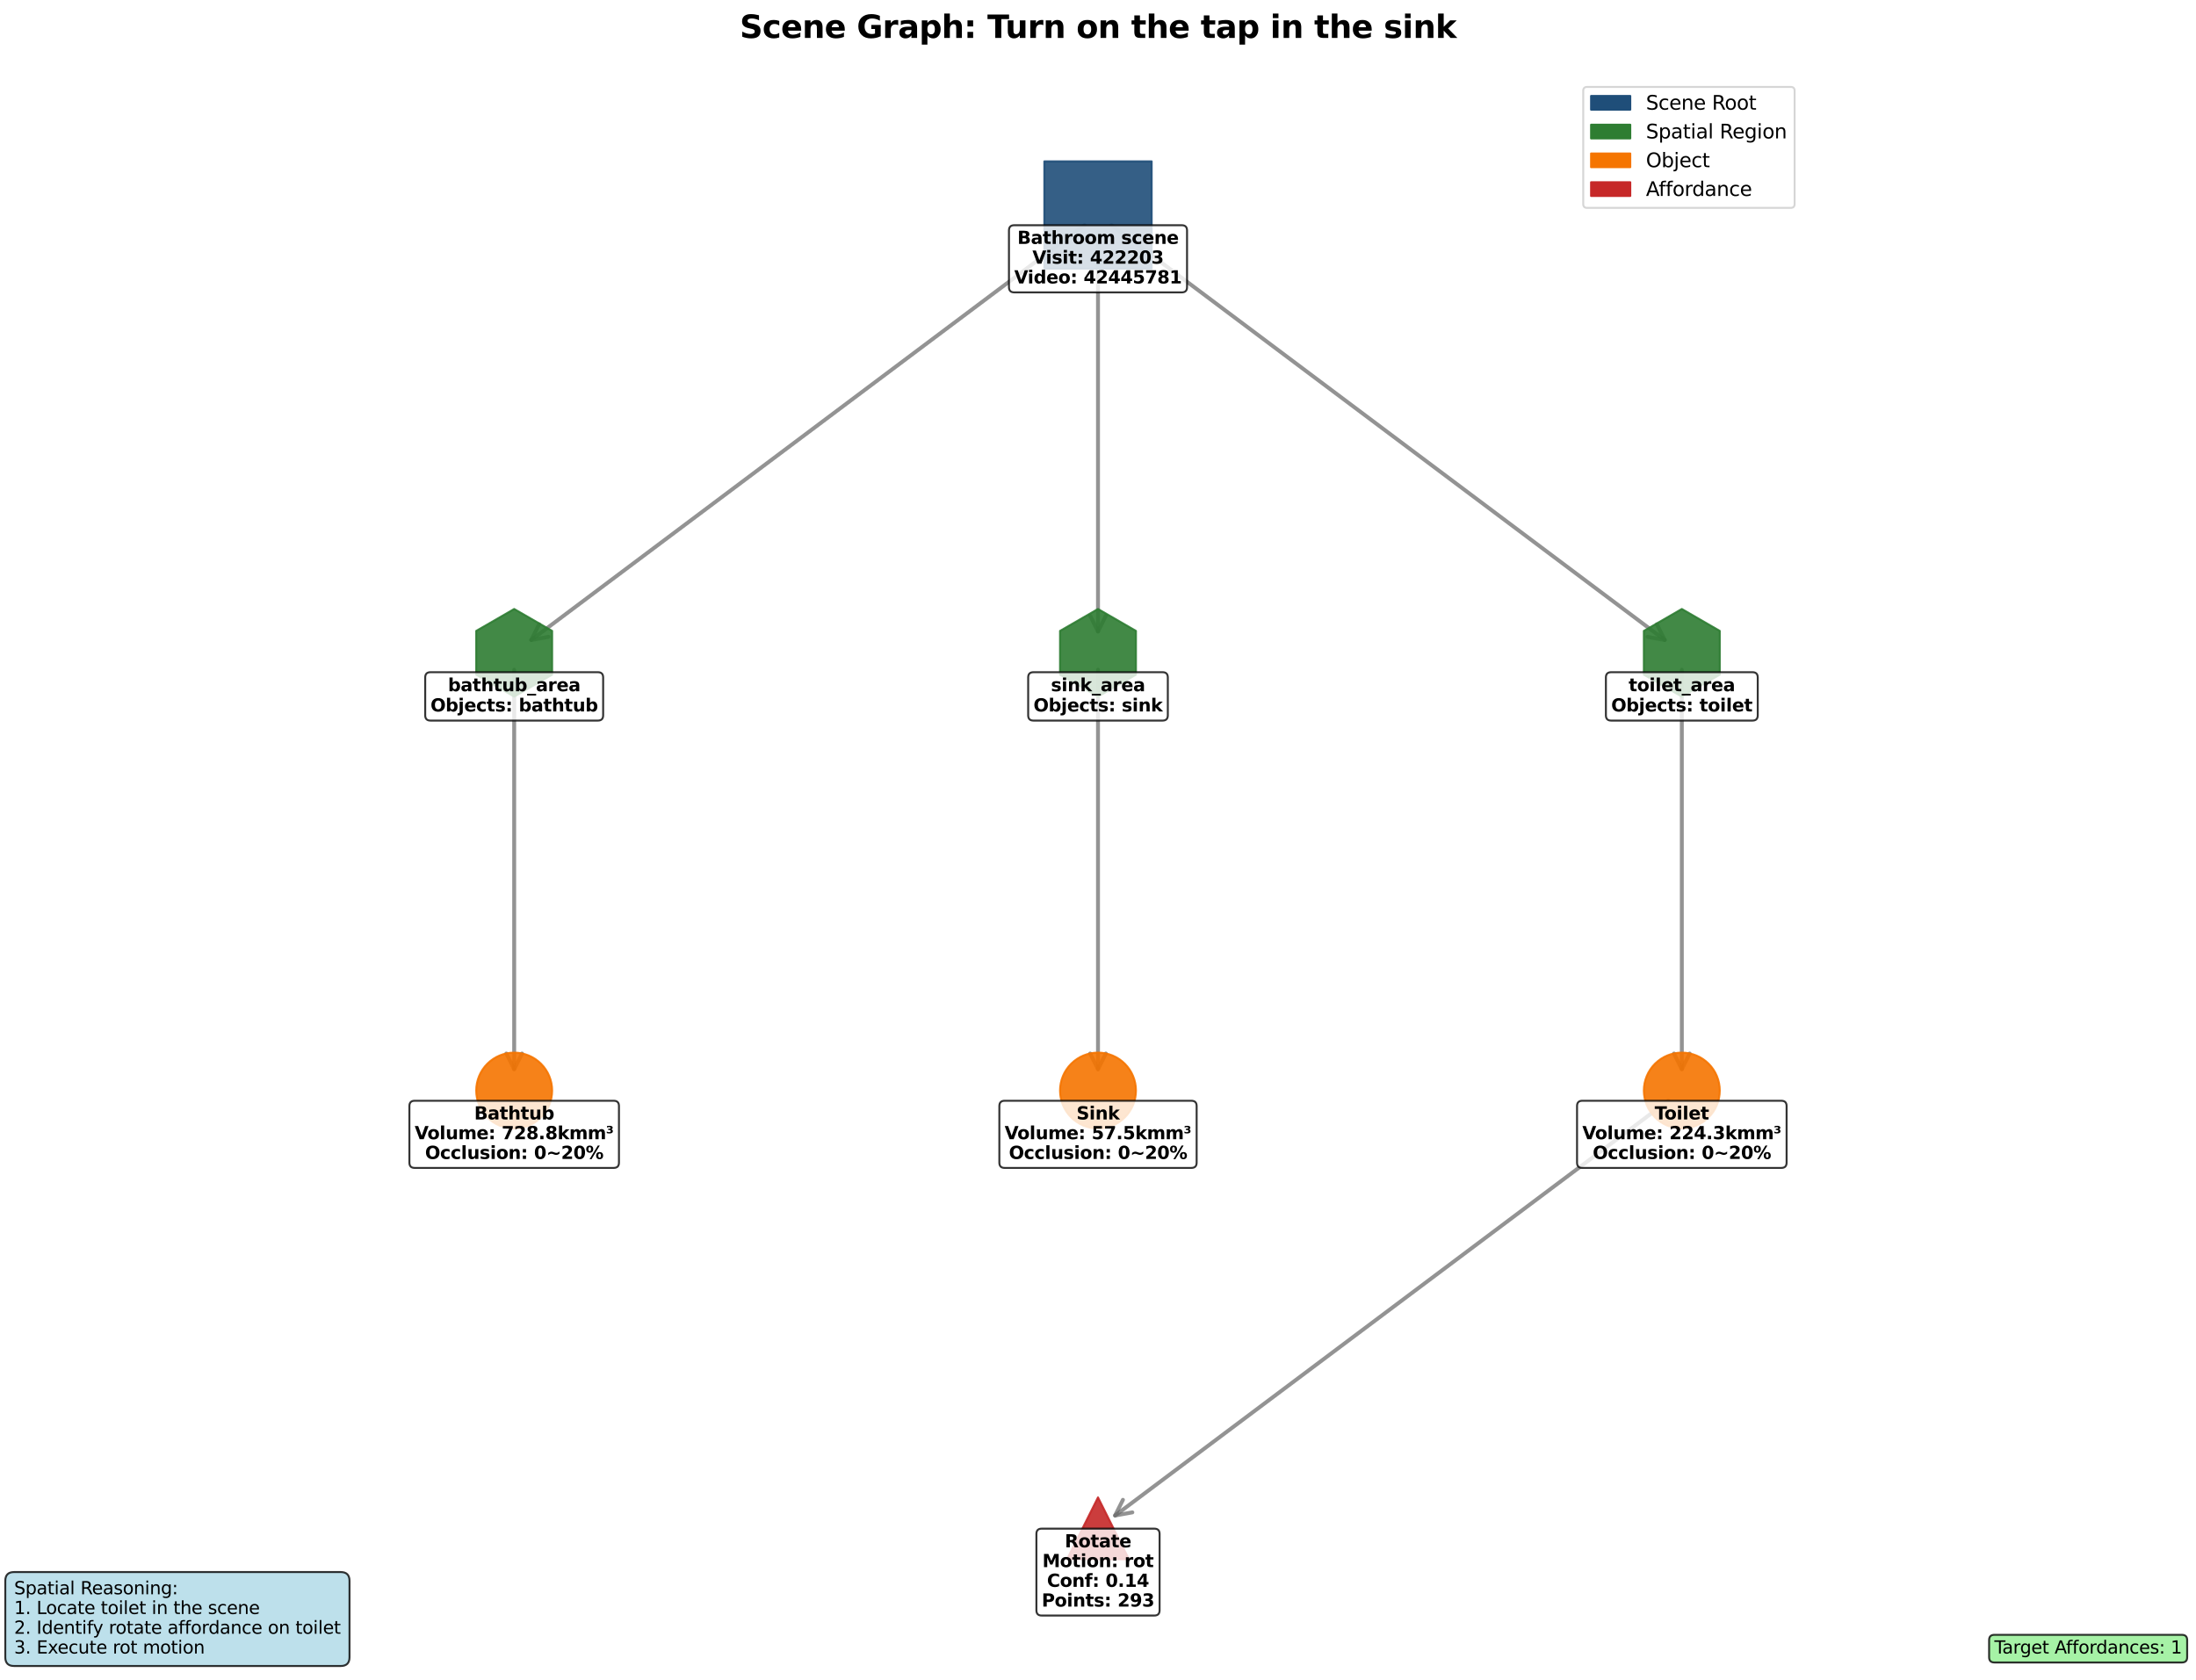 <?xml version="1.0" encoding="utf-8" standalone="no"?>
<!DOCTYPE svg PUBLIC "-//W3C//DTD SVG 1.1//EN"
  "http://www.w3.org/Graphics/SVG/1.1/DTD/svg11.dtd">
<svg xmlns:xlink="http://www.w3.org/1999/xlink" width="1120.32pt" height="857.438pt" viewBox="0 0 1120.32 857.438" xmlns="http://www.w3.org/2000/svg" version="1.1">
 <defs>
  <style type="text/css">*{stroke-linejoin: round; stroke-linecap: butt}</style>
 </defs>
 <g id="figure_1">
  <g id="patch_1">
   <path d="M 0 857.438 
L 1120.32 857.438 
L 1120.32 0 
L 0 0 
z
" style="fill: #ffffff"/>
  </g>
  <g id="axes_1">
   <g id="patch_2">
    <path d="M 553.232 114.919 
Q 411.237 221.415 271.032 326.569 
" clip-path="url(#pa25db13314)" style="fill: none; stroke: #666666; stroke-opacity: 0.7; stroke-width: 2; stroke-linecap: round"/>
    <path d="M 279.832 324.969 
L 271.032 326.569 
L 275.032 318.569 
" clip-path="url(#pa25db13314)" style="fill: none; stroke: #666666; stroke-opacity: 0.7; stroke-width: 2; stroke-linecap: round"/>
   </g>
   <g id="patch_3">
    <path d="M 560.16 118.384 
Q 560.16 221.415 560.16 322.21 
" clip-path="url(#pa25db13314)" style="fill: none; stroke: #666666; stroke-opacity: 0.7; stroke-width: 2; stroke-linecap: round"/>
    <path d="M 564.16 314.21 
L 560.16 322.21 
L 556.16 314.21 
" clip-path="url(#pa25db13314)" style="fill: none; stroke: #666666; stroke-opacity: 0.7; stroke-width: 2; stroke-linecap: round"/>
   </g>
   <g id="patch_4">
    <path d="M 567.088 114.919 
Q 709.083 221.415 849.288 326.569 
" clip-path="url(#pa25db13314)" style="fill: none; stroke: #666666; stroke-opacity: 0.7; stroke-width: 2; stroke-linecap: round"/>
    <path d="M 845.288 318.569 
L 849.288 326.569 
L 840.488 324.969 
" clip-path="url(#pa25db13314)" style="fill: none; stroke: #666666; stroke-opacity: 0.7; stroke-width: 2; stroke-linecap: round"/>
   </g>
   <g id="patch_5">
    <path d="M 262.316 341.767 
Q 262.316 444.798 262.316 545.593 
" clip-path="url(#pa25db13314)" style="fill: none; stroke: #666666; stroke-opacity: 0.7; stroke-width: 2; stroke-linecap: round"/>
    <path d="M 266.316 537.593 
L 262.316 545.593 
L 258.316 537.593 
" clip-path="url(#pa25db13314)" style="fill: none; stroke: #666666; stroke-opacity: 0.7; stroke-width: 2; stroke-linecap: round"/>
   </g>
   <g id="patch_6">
    <path d="M 560.16 341.767 
Q 560.16 444.798 560.16 545.593 
" clip-path="url(#pa25db13314)" style="fill: none; stroke: #666666; stroke-opacity: 0.7; stroke-width: 2; stroke-linecap: round"/>
    <path d="M 564.16 537.593 
L 560.16 545.593 
L 556.16 537.593 
" clip-path="url(#pa25db13314)" style="fill: none; stroke: #666666; stroke-opacity: 0.7; stroke-width: 2; stroke-linecap: round"/>
   </g>
   <g id="patch_7">
    <path d="M 858.004 341.767 
Q 858.004 444.798 858.004 545.593 
" clip-path="url(#pa25db13314)" style="fill: none; stroke: #666666; stroke-opacity: 0.7; stroke-width: 2; stroke-linecap: round"/>
    <path d="M 862.004 537.593 
L 858.004 545.593 
L 854.004 537.593 
" clip-path="url(#pa25db13314)" style="fill: none; stroke: #666666; stroke-opacity: 0.7; stroke-width: 2; stroke-linecap: round"/>
   </g>
   <g id="patch_8">
    <path d="M 851.075 561.685 
Q 709.081 668.181 568.876 773.335 
" clip-path="url(#pa25db13314)" style="fill: none; stroke: #666666; stroke-opacity: 0.7; stroke-width: 2; stroke-linecap: round"/>
    <path d="M 577.676 771.735 
L 568.876 773.335 
L 572.876 765.335 
" clip-path="url(#pa25db13314)" style="fill: none; stroke: #666666; stroke-opacity: 0.7; stroke-width: 2; stroke-linecap: round"/>
   </g>
   <g id="PathCollection_1">
    <defs>
     <path id="ma92def2430" d="M -27.386 27.386 
L 27.386 27.386 
L 27.386 -27.386 
L -27.386 -27.386 
z
" style="stroke: #1f4e79; stroke-opacity: 0.9"/>
    </defs>
    <g clip-path="url(#pa25db13314)">
     <use xlink:href="#ma92def2430" x="560.16" y="109.723" style="fill: #1f4e79; fill-opacity: 0.9; stroke: #1f4e79; stroke-opacity: 0.9"/>
    </g>
   </g>
   <g id="PathCollection_2">
    <defs>
     <path id="m3f9b3e264c" d="M 0 -22.361 
L -19.365 -11.18 
L -19.365 11.18 
L -0 22.361 
L 19.365 11.18 
L 19.365 -11.18 
z
" style="stroke: #2e7d32; stroke-opacity: 0.9"/>
    </defs>
    <g clip-path="url(#pa25db13314)">
     <use xlink:href="#m3f9b3e264c" x="262.316" y="333.106" style="fill: #2e7d32; fill-opacity: 0.9; stroke: #2e7d32; stroke-opacity: 0.9"/>
     <use xlink:href="#m3f9b3e264c" x="560.16" y="333.106" style="fill: #2e7d32; fill-opacity: 0.9; stroke: #2e7d32; stroke-opacity: 0.9"/>
     <use xlink:href="#m3f9b3e264c" x="858.004" y="333.106" style="fill: #2e7d32; fill-opacity: 0.9; stroke: #2e7d32; stroke-opacity: 0.9"/>
    </g>
   </g>
   <g id="PathCollection_3">
    <defs>
     <path id="m974621eef5" d="M 0 19.365 
C 5.136 19.365 10.062 17.325 13.693 13.693 
C 17.325 10.062 19.365 5.136 19.365 0 
C 19.365 -5.136 17.325 -10.062 13.693 -13.693 
C 10.062 -17.325 5.136 -19.365 0 -19.365 
C -5.136 -19.365 -10.062 -17.325 -13.693 -13.693 
C -17.325 -10.062 -19.365 -5.136 -19.365 0 
C -19.365 5.136 -17.325 10.062 -13.693 13.693 
C -10.062 17.325 -5.136 19.365 0 19.365 
z
" style="stroke: #f57500; stroke-opacity: 0.9"/>
    </defs>
    <g clip-path="url(#pa25db13314)">
     <use xlink:href="#m974621eef5" x="262.316" y="556.489" style="fill: #f57500; fill-opacity: 0.9; stroke: #f57500; stroke-opacity: 0.9"/>
     <use xlink:href="#m974621eef5" x="560.16" y="556.489" style="fill: #f57500; fill-opacity: 0.9; stroke: #f57500; stroke-opacity: 0.9"/>
     <use xlink:href="#m974621eef5" x="858.004" y="556.489" style="fill: #f57500; fill-opacity: 0.9; stroke: #f57500; stroke-opacity: 0.9"/>
    </g>
   </g>
   <g id="PathCollection_4">
    <defs>
     <path id="m32aec1ac89" d="M 0 -15.811 
L -15.811 15.811 
L 15.811 15.811 
z
" style="stroke: #c62828; stroke-opacity: 0.9"/>
    </defs>
    <g clip-path="url(#pa25db13314)">
     <use xlink:href="#m32aec1ac89" x="560.16" y="779.872" style="fill: #c62828; fill-opacity: 0.9; stroke: #c62828; stroke-opacity: 0.9"/>
    </g>
   </g>
   <g id="text_1">
    <g id="patch_9">
     <path d="M 517.435 149.195 
L 602.885 149.195 
Q 605.585 149.195 605.585 146.495 
L 605.585 117.628 
Q 605.585 114.928 602.885 114.928 
L 517.435 114.928 
Q 514.735 114.928 514.735 117.628 
L 514.735 146.495 
Q 514.735 149.195 517.435 149.195 
z
" clip-path="url(#pa25db13314)" style="fill: #ffffff; opacity: 0.8; stroke: #000000; stroke-linejoin: miter"/>
    </g>
    <g clip-path="url(#pa25db13314)">
     <!-- Bathroom scene -->
     <g transform="translate(519.027 124.467) scale(0.09 -0.09)">
      <defs>
       <path id="DejaVuSans-Bold-42" d="M 2456 2859 
Q 2741 2859 2887 2984 
Q 3034 3109 3034 3353 
Q 3034 3594 2887 3720 
Q 2741 3847 2456 3847 
L 1791 3847 
L 1791 2859 
L 2456 2859 
z
M 2497 819 
Q 2859 819 3042 972 
Q 3225 1125 3225 1434 
Q 3225 1738 3044 1889 
Q 2863 2041 2497 2041 
L 1791 2041 
L 1791 819 
L 2497 819 
z
M 3616 2497 
Q 4003 2384 4215 2081 
Q 4428 1778 4428 1338 
Q 4428 663 3972 331 
Q 3516 0 2584 0 
L 588 0 
L 588 4666 
L 2394 4666 
Q 3366 4666 3802 4372 
Q 4238 4078 4238 3431 
Q 4238 3091 4078 2852 
Q 3919 2613 3616 2497 
z
" transform="scale(0.016)"/>
       <path id="DejaVuSans-Bold-61" d="M 2106 1575 
Q 1756 1575 1579 1456 
Q 1403 1338 1403 1106 
Q 1403 894 1545 773 
Q 1688 653 1941 653 
Q 2256 653 2472 879 
Q 2688 1106 2688 1447 
L 2688 1575 
L 2106 1575 
z
M 3816 1997 
L 3816 0 
L 2688 0 
L 2688 519 
Q 2463 200 2181 54 
Q 1900 -91 1497 -91 
Q 953 -91 614 226 
Q 275 544 275 1050 
Q 275 1666 698 1953 
Q 1122 2241 2028 2241 
L 2688 2241 
L 2688 2328 
Q 2688 2594 2478 2717 
Q 2269 2841 1825 2841 
Q 1466 2841 1156 2769 
Q 847 2697 581 2553 
L 581 3406 
Q 941 3494 1303 3539 
Q 1666 3584 2028 3584 
Q 2975 3584 3395 3211 
Q 3816 2838 3816 1997 
z
" transform="scale(0.016)"/>
       <path id="DejaVuSans-Bold-74" d="M 1759 4494 
L 1759 3500 
L 2913 3500 
L 2913 2700 
L 1759 2700 
L 1759 1216 
Q 1759 972 1856 886 
Q 1953 800 2241 800 
L 2816 800 
L 2816 0 
L 1856 0 
Q 1194 0 917 276 
Q 641 553 641 1216 
L 641 2700 
L 84 2700 
L 84 3500 
L 641 3500 
L 641 4494 
L 1759 4494 
z
" transform="scale(0.016)"/>
       <path id="DejaVuSans-Bold-68" d="M 4056 2131 
L 4056 0 
L 2931 0 
L 2931 347 
L 2931 1625 
Q 2931 2084 2911 2256 
Q 2891 2428 2841 2509 
Q 2775 2619 2662 2680 
Q 2550 2741 2406 2741 
Q 2056 2741 1856 2470 
Q 1656 2200 1656 1722 
L 1656 0 
L 538 0 
L 538 4863 
L 1656 4863 
L 1656 2988 
Q 1909 3294 2193 3439 
Q 2478 3584 2822 3584 
Q 3428 3584 3742 3212 
Q 4056 2841 4056 2131 
z
" transform="scale(0.016)"/>
       <path id="DejaVuSans-Bold-72" d="M 3138 2547 
Q 2991 2616 2845 2648 
Q 2700 2681 2553 2681 
Q 2122 2681 1889 2404 
Q 1656 2128 1656 1613 
L 1656 0 
L 538 0 
L 538 3500 
L 1656 3500 
L 1656 2925 
Q 1872 3269 2151 3426 
Q 2431 3584 2822 3584 
Q 2878 3584 2943 3579 
Q 3009 3575 3134 3559 
L 3138 2547 
z
" transform="scale(0.016)"/>
       <path id="DejaVuSans-Bold-6f" d="M 2203 2784 
Q 1831 2784 1636 2517 
Q 1441 2250 1441 1747 
Q 1441 1244 1636 976 
Q 1831 709 2203 709 
Q 2569 709 2762 976 
Q 2956 1244 2956 1747 
Q 2956 2250 2762 2517 
Q 2569 2784 2203 2784 
z
M 2203 3584 
Q 3106 3584 3614 3096 
Q 4122 2609 4122 1747 
Q 4122 884 3614 396 
Q 3106 -91 2203 -91 
Q 1297 -91 786 396 
Q 275 884 275 1747 
Q 275 2609 786 3096 
Q 1297 3584 2203 3584 
z
" transform="scale(0.016)"/>
       <path id="DejaVuSans-Bold-6d" d="M 3781 2919 
Q 3994 3244 4286 3414 
Q 4578 3584 4928 3584 
Q 5531 3584 5847 3212 
Q 6163 2841 6163 2131 
L 6163 0 
L 5038 0 
L 5038 1825 
Q 5041 1866 5042 1909 
Q 5044 1953 5044 2034 
Q 5044 2406 4934 2573 
Q 4825 2741 4581 2741 
Q 4263 2741 4089 2478 
Q 3916 2216 3909 1719 
L 3909 0 
L 2784 0 
L 2784 1825 
Q 2784 2406 2684 2573 
Q 2584 2741 2328 2741 
Q 2006 2741 1831 2477 
Q 1656 2213 1656 1722 
L 1656 0 
L 531 0 
L 531 3500 
L 1656 3500 
L 1656 2988 
Q 1863 3284 2130 3434 
Q 2397 3584 2719 3584 
Q 3081 3584 3359 3409 
Q 3638 3234 3781 2919 
z
" transform="scale(0.016)"/>
       <path id="DejaVuSans-Bold-20" transform="scale(0.016)"/>
       <path id="DejaVuSans-Bold-73" d="M 3272 3391 
L 3272 2541 
Q 2913 2691 2578 2766 
Q 2244 2841 1947 2841 
Q 1628 2841 1473 2761 
Q 1319 2681 1319 2516 
Q 1319 2381 1436 2309 
Q 1553 2238 1856 2203 
L 2053 2175 
Q 2913 2066 3209 1816 
Q 3506 1566 3506 1031 
Q 3506 472 3093 190 
Q 2681 -91 1863 -91 
Q 1516 -91 1145 -36 
Q 775 19 384 128 
L 384 978 
Q 719 816 1070 734 
Q 1422 653 1784 653 
Q 2113 653 2278 743 
Q 2444 834 2444 1013 
Q 2444 1163 2330 1236 
Q 2216 1309 1875 1350 
L 1678 1375 
Q 931 1469 631 1722 
Q 331 1975 331 2491 
Q 331 3047 712 3315 
Q 1094 3584 1881 3584 
Q 2191 3584 2531 3537 
Q 2872 3491 3272 3391 
z
" transform="scale(0.016)"/>
       <path id="DejaVuSans-Bold-63" d="M 3366 3391 
L 3366 2478 
Q 3138 2634 2908 2709 
Q 2678 2784 2431 2784 
Q 1963 2784 1702 2511 
Q 1441 2238 1441 1747 
Q 1441 1256 1702 982 
Q 1963 709 2431 709 
Q 2694 709 2930 787 
Q 3166 866 3366 1019 
L 3366 103 
Q 3103 6 2833 -42 
Q 2563 -91 2291 -91 
Q 1344 -91 809 395 
Q 275 881 275 1747 
Q 275 2613 809 3098 
Q 1344 3584 2291 3584 
Q 2566 3584 2833 3536 
Q 3100 3488 3366 3391 
z
" transform="scale(0.016)"/>
       <path id="DejaVuSans-Bold-65" d="M 4031 1759 
L 4031 1441 
L 1416 1441 
Q 1456 1047 1700 850 
Q 1944 653 2381 653 
Q 2734 653 3104 758 
Q 3475 863 3866 1075 
L 3866 213 
Q 3469 63 3072 -14 
Q 2675 -91 2278 -91 
Q 1328 -91 801 392 
Q 275 875 275 1747 
Q 275 2603 792 3093 
Q 1309 3584 2216 3584 
Q 3041 3584 3536 3087 
Q 4031 2591 4031 1759 
z
M 2881 2131 
Q 2881 2450 2695 2645 
Q 2509 2841 2209 2841 
Q 1884 2841 1681 2658 
Q 1478 2475 1428 2131 
L 2881 2131 
z
" transform="scale(0.016)"/>
       <path id="DejaVuSans-Bold-6e" d="M 4056 2131 
L 4056 0 
L 2931 0 
L 2931 347 
L 2931 1631 
Q 2931 2084 2911 2256 
Q 2891 2428 2841 2509 
Q 2775 2619 2662 2680 
Q 2550 2741 2406 2741 
Q 2056 2741 1856 2470 
Q 1656 2200 1656 1722 
L 1656 0 
L 538 0 
L 538 3500 
L 1656 3500 
L 1656 2988 
Q 1909 3294 2193 3439 
Q 2478 3584 2822 3584 
Q 3428 3584 3742 3212 
Q 4056 2841 4056 2131 
z
" transform="scale(0.016)"/>
      </defs>
      <use xlink:href="#DejaVuSans-Bold-42"/>
      <use xlink:href="#DejaVuSans-Bold-61" transform="translate(76.221 0)"/>
      <use xlink:href="#DejaVuSans-Bold-74" transform="translate(143.701 0)"/>
      <use xlink:href="#DejaVuSans-Bold-68" transform="translate(191.504 0)"/>
      <use xlink:href="#DejaVuSans-Bold-72" transform="translate(262.695 0)"/>
      <use xlink:href="#DejaVuSans-Bold-6f" transform="translate(312.012 0)"/>
      <use xlink:href="#DejaVuSans-Bold-6f" transform="translate(380.713 0)"/>
      <use xlink:href="#DejaVuSans-Bold-6d" transform="translate(449.414 0)"/>
      <use xlink:href="#DejaVuSans-Bold-20" transform="translate(553.613 0)"/>
      <use xlink:href="#DejaVuSans-Bold-73" transform="translate(588.428 0)"/>
      <use xlink:href="#DejaVuSans-Bold-63" transform="translate(647.949 0)"/>
      <use xlink:href="#DejaVuSans-Bold-65" transform="translate(707.227 0)"/>
      <use xlink:href="#DejaVuSans-Bold-6e" transform="translate(775.049 0)"/>
      <use xlink:href="#DejaVuSans-Bold-65" transform="translate(846.24 0)"/>
     </g>
    </g>
    <g clip-path="url(#pa25db13314)">
     <!-- Visit: 422203 -->
     <g transform="translate(526.69 134.545) scale(0.09 -0.09)">
      <defs>
       <path id="DejaVuSans-Bold-56" d="M 31 4666 
L 1241 4666 
L 2478 1222 
L 3713 4666 
L 4922 4666 
L 3194 0 
L 1759 0 
L 31 4666 
z
" transform="scale(0.016)"/>
       <path id="DejaVuSans-Bold-69" d="M 538 3500 
L 1656 3500 
L 1656 0 
L 538 0 
L 538 3500 
z
M 538 4863 
L 1656 4863 
L 1656 3950 
L 538 3950 
L 538 4863 
z
" transform="scale(0.016)"/>
       <path id="DejaVuSans-Bold-3a" d="M 716 3500 
L 1844 3500 
L 1844 2291 
L 716 2291 
L 716 3500 
z
M 716 1209 
L 1844 1209 
L 1844 0 
L 716 0 
L 716 1209 
z
" transform="scale(0.016)"/>
       <path id="DejaVuSans-Bold-34" d="M 2356 3675 
L 1038 1722 
L 2356 1722 
L 2356 3675 
z
M 2156 4666 
L 3494 4666 
L 3494 1722 
L 4159 1722 
L 4159 850 
L 3494 850 
L 3494 0 
L 2356 0 
L 2356 850 
L 288 850 
L 288 1881 
L 2156 4666 
z
" transform="scale(0.016)"/>
       <path id="DejaVuSans-Bold-32" d="M 1844 884 
L 3897 884 
L 3897 0 
L 506 0 
L 506 884 
L 2209 2388 
Q 2438 2594 2547 2791 
Q 2656 2988 2656 3200 
Q 2656 3528 2436 3728 
Q 2216 3928 1850 3928 
Q 1569 3928 1234 3808 
Q 900 3688 519 3450 
L 519 4475 
Q 925 4609 1322 4679 
Q 1719 4750 2100 4750 
Q 2938 4750 3402 4381 
Q 3866 4013 3866 3353 
Q 3866 2972 3669 2642 
Q 3472 2313 2841 1759 
L 1844 884 
z
" transform="scale(0.016)"/>
       <path id="DejaVuSans-Bold-30" d="M 2944 2338 
Q 2944 3213 2780 3570 
Q 2616 3928 2228 3928 
Q 1841 3928 1675 3570 
Q 1509 3213 1509 2338 
Q 1509 1453 1675 1090 
Q 1841 728 2228 728 
Q 2613 728 2778 1090 
Q 2944 1453 2944 2338 
z
M 4147 2328 
Q 4147 1169 3647 539 
Q 3147 -91 2228 -91 
Q 1306 -91 806 539 
Q 306 1169 306 2328 
Q 306 3491 806 4120 
Q 1306 4750 2228 4750 
Q 3147 4750 3647 4120 
Q 4147 3491 4147 2328 
z
" transform="scale(0.016)"/>
       <path id="DejaVuSans-Bold-33" d="M 2981 2516 
Q 3453 2394 3698 2092 
Q 3944 1791 3944 1325 
Q 3944 631 3412 270 
Q 2881 -91 1863 -91 
Q 1503 -91 1142 -33 
Q 781 25 428 141 
L 428 1069 
Q 766 900 1098 814 
Q 1431 728 1753 728 
Q 2231 728 2486 893 
Q 2741 1059 2741 1369 
Q 2741 1688 2480 1852 
Q 2219 2016 1709 2016 
L 1228 2016 
L 1228 2791 
L 1734 2791 
Q 2188 2791 2409 2933 
Q 2631 3075 2631 3366 
Q 2631 3634 2415 3781 
Q 2200 3928 1806 3928 
Q 1516 3928 1219 3862 
Q 922 3797 628 3669 
L 628 4550 
Q 984 4650 1334 4700 
Q 1684 4750 2022 4750 
Q 2931 4750 3382 4451 
Q 3834 4153 3834 3553 
Q 3834 3144 3618 2883 
Q 3403 2622 2981 2516 
z
" transform="scale(0.016)"/>
      </defs>
      <use xlink:href="#DejaVuSans-Bold-56"/>
      <use xlink:href="#DejaVuSans-Bold-69" transform="translate(75.643 0)"/>
      <use xlink:href="#DejaVuSans-Bold-73" transform="translate(109.92 0)"/>
      <use xlink:href="#DejaVuSans-Bold-69" transform="translate(169.441 0)"/>
      <use xlink:href="#DejaVuSans-Bold-74" transform="translate(203.719 0)"/>
      <use xlink:href="#DejaVuSans-Bold-3a" transform="translate(251.521 0)"/>
      <use xlink:href="#DejaVuSans-Bold-20" transform="translate(291.512 0)"/>
      <use xlink:href="#DejaVuSans-Bold-34" transform="translate(326.326 0)"/>
      <use xlink:href="#DejaVuSans-Bold-32" transform="translate(395.906 0)"/>
      <use xlink:href="#DejaVuSans-Bold-32" transform="translate(465.486 0)"/>
      <use xlink:href="#DejaVuSans-Bold-32" transform="translate(535.066 0)"/>
      <use xlink:href="#DejaVuSans-Bold-30" transform="translate(604.646 0)"/>
      <use xlink:href="#DejaVuSans-Bold-33" transform="translate(674.227 0)"/>
     </g>
    </g>
    <g clip-path="url(#pa25db13314)">
     <!-- Video: 42445781 -->
     <g transform="translate(517.435 144.623) scale(0.09 -0.09)">
      <defs>
       <path id="DejaVuSans-Bold-64" d="M 2919 2988 
L 2919 4863 
L 4044 4863 
L 4044 0 
L 2919 0 
L 2919 506 
Q 2688 197 2409 53 
Q 2131 -91 1766 -91 
Q 1119 -91 703 423 
Q 288 938 288 1747 
Q 288 2556 703 3070 
Q 1119 3584 1766 3584 
Q 2128 3584 2408 3439 
Q 2688 3294 2919 2988 
z
M 2181 722 
Q 2541 722 2730 984 
Q 2919 1247 2919 1747 
Q 2919 2247 2730 2509 
Q 2541 2772 2181 2772 
Q 1825 2772 1636 2509 
Q 1447 2247 1447 1747 
Q 1447 1247 1636 984 
Q 1825 722 2181 722 
z
" transform="scale(0.016)"/>
       <path id="DejaVuSans-Bold-35" d="M 678 4666 
L 3669 4666 
L 3669 3781 
L 1638 3781 
L 1638 3059 
Q 1775 3097 1914 3117 
Q 2053 3138 2203 3138 
Q 3056 3138 3531 2711 
Q 4006 2284 4006 1522 
Q 4006 766 3489 337 
Q 2972 -91 2053 -91 
Q 1656 -91 1267 -14 
Q 878 63 494 219 
L 494 1166 
Q 875 947 1217 837 
Q 1559 728 1863 728 
Q 2300 728 2551 942 
Q 2803 1156 2803 1522 
Q 2803 1891 2551 2103 
Q 2300 2316 1863 2316 
Q 1603 2316 1309 2248 
Q 1016 2181 678 2041 
L 678 4666 
z
" transform="scale(0.016)"/>
       <path id="DejaVuSans-Bold-37" d="M 428 4666 
L 3944 4666 
L 3944 3988 
L 2125 0 
L 953 0 
L 2675 3781 
L 428 3781 
L 428 4666 
z
" transform="scale(0.016)"/>
       <path id="DejaVuSans-Bold-38" d="M 2228 2088 
Q 1891 2088 1709 1903 
Q 1528 1719 1528 1375 
Q 1528 1031 1709 848 
Q 1891 666 2228 666 
Q 2563 666 2741 848 
Q 2919 1031 2919 1375 
Q 2919 1722 2741 1905 
Q 2563 2088 2228 2088 
z
M 1350 2484 
Q 925 2613 709 2878 
Q 494 3144 494 3541 
Q 494 4131 934 4440 
Q 1375 4750 2228 4750 
Q 3075 4750 3515 4442 
Q 3956 4134 3956 3541 
Q 3956 3144 3739 2878 
Q 3522 2613 3097 2484 
Q 3572 2353 3814 2058 
Q 4056 1763 4056 1313 
Q 4056 619 3595 264 
Q 3134 -91 2228 -91 
Q 1319 -91 855 264 
Q 391 619 391 1313 
Q 391 1763 633 2058 
Q 875 2353 1350 2484 
z
M 1631 3419 
Q 1631 3141 1786 2991 
Q 1941 2841 2228 2841 
Q 2509 2841 2662 2991 
Q 2816 3141 2816 3419 
Q 2816 3697 2662 3845 
Q 2509 3994 2228 3994 
Q 1941 3994 1786 3844 
Q 1631 3694 1631 3419 
z
" transform="scale(0.016)"/>
       <path id="DejaVuSans-Bold-31" d="M 750 831 
L 1813 831 
L 1813 3847 
L 722 3622 
L 722 4441 
L 1806 4666 
L 2950 4666 
L 2950 831 
L 4013 831 
L 4013 0 
L 750 0 
L 750 831 
z
" transform="scale(0.016)"/>
      </defs>
      <use xlink:href="#DejaVuSans-Bold-56"/>
      <use xlink:href="#DejaVuSans-Bold-69" transform="translate(75.643 0)"/>
      <use xlink:href="#DejaVuSans-Bold-64" transform="translate(109.92 0)"/>
      <use xlink:href="#DejaVuSans-Bold-65" transform="translate(181.502 0)"/>
      <use xlink:href="#DejaVuSans-Bold-6f" transform="translate(249.324 0)"/>
      <use xlink:href="#DejaVuSans-Bold-3a" transform="translate(318.025 0)"/>
      <use xlink:href="#DejaVuSans-Bold-20" transform="translate(358.016 0)"/>
      <use xlink:href="#DejaVuSans-Bold-34" transform="translate(392.83 0)"/>
      <use xlink:href="#DejaVuSans-Bold-32" transform="translate(462.41 0)"/>
      <use xlink:href="#DejaVuSans-Bold-34" transform="translate(531.99 0)"/>
      <use xlink:href="#DejaVuSans-Bold-34" transform="translate(601.57 0)"/>
      <use xlink:href="#DejaVuSans-Bold-35" transform="translate(671.15 0)"/>
      <use xlink:href="#DejaVuSans-Bold-37" transform="translate(740.73 0)"/>
      <use xlink:href="#DejaVuSans-Bold-38" transform="translate(810.311 0)"/>
      <use xlink:href="#DejaVuSans-Bold-31" transform="translate(879.891 0)"/>
     </g>
    </g>
   </g>
   <g id="text_2">
    <g id="patch_10">
     <path d="M 219.624 367.699 
L 305.008 367.699 
Q 307.708 367.699 307.708 364.999 
L 307.708 345.71 
Q 307.708 343.01 305.008 343.01 
L 219.624 343.01 
Q 216.924 343.01 216.924 345.71 
L 216.924 364.999 
Q 216.924 367.699 219.624 367.699 
z
" clip-path="url(#pa25db13314)" style="fill: #ffffff; opacity: 0.8; stroke: #000000; stroke-linejoin: miter"/>
    </g>
    <g clip-path="url(#pa25db13314)">
     <!-- bathtub_area -->
     <g transform="translate(228.534 352.728) scale(0.09 -0.09)">
      <defs>
       <path id="DejaVuSans-Bold-62" d="M 2400 722 
Q 2759 722 2948 984 
Q 3138 1247 3138 1747 
Q 3138 2247 2948 2509 
Q 2759 2772 2400 2772 
Q 2041 2772 1848 2508 
Q 1656 2244 1656 1747 
Q 1656 1250 1848 986 
Q 2041 722 2400 722 
z
M 1656 2988 
Q 1888 3294 2169 3439 
Q 2450 3584 2816 3584 
Q 3463 3584 3878 3070 
Q 4294 2556 4294 1747 
Q 4294 938 3878 423 
Q 3463 -91 2816 -91 
Q 2450 -91 2169 54 
Q 1888 200 1656 506 
L 1656 0 
L 538 0 
L 538 4863 
L 1656 4863 
L 1656 2988 
z
" transform="scale(0.016)"/>
       <path id="DejaVuSans-Bold-75" d="M 500 1363 
L 500 3500 
L 1625 3500 
L 1625 3150 
Q 1625 2866 1622 2436 
Q 1619 2006 1619 1863 
Q 1619 1441 1641 1255 
Q 1663 1069 1716 984 
Q 1784 875 1895 815 
Q 2006 756 2150 756 
Q 2500 756 2700 1025 
Q 2900 1294 2900 1772 
L 2900 3500 
L 4019 3500 
L 4019 0 
L 2900 0 
L 2900 506 
Q 2647 200 2364 54 
Q 2081 -91 1741 -91 
Q 1134 -91 817 281 
Q 500 653 500 1363 
z
" transform="scale(0.016)"/>
       <path id="DejaVuSans-Bold-5f" d="M 3200 -916 
L 3200 -1509 
L 0 -1509 
L 0 -916 
L 3200 -916 
z
" transform="scale(0.016)"/>
      </defs>
      <use xlink:href="#DejaVuSans-Bold-62"/>
      <use xlink:href="#DejaVuSans-Bold-61" transform="translate(71.582 0)"/>
      <use xlink:href="#DejaVuSans-Bold-74" transform="translate(139.062 0)"/>
      <use xlink:href="#DejaVuSans-Bold-68" transform="translate(186.865 0)"/>
      <use xlink:href="#DejaVuSans-Bold-74" transform="translate(258.057 0)"/>
      <use xlink:href="#DejaVuSans-Bold-75" transform="translate(305.859 0)"/>
      <use xlink:href="#DejaVuSans-Bold-62" transform="translate(377.051 0)"/>
      <use xlink:href="#DejaVuSans-Bold-5f" transform="translate(448.633 0)"/>
      <use xlink:href="#DejaVuSans-Bold-61" transform="translate(498.633 0)"/>
      <use xlink:href="#DejaVuSans-Bold-72" transform="translate(566.113 0)"/>
      <use xlink:href="#DejaVuSans-Bold-65" transform="translate(615.43 0)"/>
      <use xlink:href="#DejaVuSans-Bold-61" transform="translate(683.252 0)"/>
     </g>
    </g>
    <g clip-path="url(#pa25db13314)">
     <!-- Objects: bathtub -->
     <g transform="translate(219.624 363.057) scale(0.09 -0.09)">
      <defs>
       <path id="DejaVuSans-Bold-4f" d="M 2719 3878 
Q 2169 3878 1866 3472 
Q 1563 3066 1563 2328 
Q 1563 1594 1866 1187 
Q 2169 781 2719 781 
Q 3272 781 3575 1187 
Q 3878 1594 3878 2328 
Q 3878 3066 3575 3472 
Q 3272 3878 2719 3878 
z
M 2719 4750 
Q 3844 4750 4481 4106 
Q 5119 3463 5119 2328 
Q 5119 1197 4481 553 
Q 3844 -91 2719 -91 
Q 1597 -91 958 553 
Q 319 1197 319 2328 
Q 319 3463 958 4106 
Q 1597 4750 2719 4750 
z
" transform="scale(0.016)"/>
       <path id="DejaVuSans-Bold-6a" d="M 538 3500 
L 1656 3500 
L 1656 63 
Q 1656 -641 1318 -1011 
Q 981 -1381 341 -1381 
L -213 -1381 
L -213 -647 
L -19 -647 
Q 300 -647 419 -503 
Q 538 -359 538 63 
L 538 3500 
z
M 538 4863 
L 1656 4863 
L 1656 3950 
L 538 3950 
L 538 4863 
z
" transform="scale(0.016)"/>
      </defs>
      <use xlink:href="#DejaVuSans-Bold-4f"/>
      <use xlink:href="#DejaVuSans-Bold-62" transform="translate(85.01 0)"/>
      <use xlink:href="#DejaVuSans-Bold-6a" transform="translate(156.592 0)"/>
      <use xlink:href="#DejaVuSans-Bold-65" transform="translate(190.869 0)"/>
      <use xlink:href="#DejaVuSans-Bold-63" transform="translate(258.691 0)"/>
      <use xlink:href="#DejaVuSans-Bold-74" transform="translate(317.969 0)"/>
      <use xlink:href="#DejaVuSans-Bold-73" transform="translate(365.771 0)"/>
      <use xlink:href="#DejaVuSans-Bold-3a" transform="translate(425.293 0)"/>
      <use xlink:href="#DejaVuSans-Bold-20" transform="translate(465.283 0)"/>
      <use xlink:href="#DejaVuSans-Bold-62" transform="translate(500.098 0)"/>
      <use xlink:href="#DejaVuSans-Bold-61" transform="translate(571.68 0)"/>
      <use xlink:href="#DejaVuSans-Bold-74" transform="translate(639.16 0)"/>
      <use xlink:href="#DejaVuSans-Bold-68" transform="translate(686.963 0)"/>
      <use xlink:href="#DejaVuSans-Bold-74" transform="translate(758.154 0)"/>
      <use xlink:href="#DejaVuSans-Bold-75" transform="translate(805.957 0)"/>
      <use xlink:href="#DejaVuSans-Bold-62" transform="translate(877.148 0)"/>
     </g>
    </g>
   </g>
   <g id="text_3">
    <g id="patch_11">
     <path d="M 527.239 367.699 
L 593.081 367.699 
Q 595.781 367.699 595.781 364.999 
L 595.781 345.71 
Q 595.781 343.01 593.081 343.01 
L 527.239 343.01 
Q 524.539 343.01 524.539 345.71 
L 524.539 364.999 
Q 524.539 367.699 527.239 367.699 
z
" clip-path="url(#pa25db13314)" style="fill: #ffffff; opacity: 0.8; stroke: #000000; stroke-linejoin: miter"/>
    </g>
    <g clip-path="url(#pa25db13314)">
     <!-- sink_area -->
     <g transform="translate(536.148 352.728) scale(0.09 -0.09)">
      <defs>
       <path id="DejaVuSans-Bold-6b" d="M 538 4863 
L 1656 4863 
L 1656 2216 
L 2944 3500 
L 4244 3500 
L 2534 1894 
L 4378 0 
L 3022 0 
L 1656 1459 
L 1656 0 
L 538 0 
L 538 4863 
z
" transform="scale(0.016)"/>
      </defs>
      <use xlink:href="#DejaVuSans-Bold-73"/>
      <use xlink:href="#DejaVuSans-Bold-69" transform="translate(59.521 0)"/>
      <use xlink:href="#DejaVuSans-Bold-6e" transform="translate(93.799 0)"/>
      <use xlink:href="#DejaVuSans-Bold-6b" transform="translate(164.99 0)"/>
      <use xlink:href="#DejaVuSans-Bold-5f" transform="translate(231.494 0)"/>
      <use xlink:href="#DejaVuSans-Bold-61" transform="translate(281.494 0)"/>
      <use xlink:href="#DejaVuSans-Bold-72" transform="translate(348.975 0)"/>
      <use xlink:href="#DejaVuSans-Bold-65" transform="translate(398.291 0)"/>
      <use xlink:href="#DejaVuSans-Bold-61" transform="translate(466.113 0)"/>
     </g>
    </g>
    <g clip-path="url(#pa25db13314)">
     <!-- Objects: sink -->
     <g transform="translate(527.239 363.057) scale(0.09 -0.09)">
      <use xlink:href="#DejaVuSans-Bold-4f"/>
      <use xlink:href="#DejaVuSans-Bold-62" transform="translate(85.01 0)"/>
      <use xlink:href="#DejaVuSans-Bold-6a" transform="translate(156.592 0)"/>
      <use xlink:href="#DejaVuSans-Bold-65" transform="translate(190.869 0)"/>
      <use xlink:href="#DejaVuSans-Bold-63" transform="translate(258.691 0)"/>
      <use xlink:href="#DejaVuSans-Bold-74" transform="translate(317.969 0)"/>
      <use xlink:href="#DejaVuSans-Bold-73" transform="translate(365.771 0)"/>
      <use xlink:href="#DejaVuSans-Bold-3a" transform="translate(425.293 0)"/>
      <use xlink:href="#DejaVuSans-Bold-20" transform="translate(465.283 0)"/>
      <use xlink:href="#DejaVuSans-Bold-73" transform="translate(500.098 0)"/>
      <use xlink:href="#DejaVuSans-Bold-69" transform="translate(559.619 0)"/>
      <use xlink:href="#DejaVuSans-Bold-6e" transform="translate(593.896 0)"/>
      <use xlink:href="#DejaVuSans-Bold-6b" transform="translate(665.088 0)"/>
     </g>
    </g>
   </g>
   <g id="text_4">
    <g id="patch_12">
     <path d="M 821.969 367.699 
L 894.039 367.699 
Q 896.739 367.699 896.739 364.999 
L 896.739 345.71 
Q 896.739 343.01 894.039 343.01 
L 821.969 343.01 
Q 819.269 343.01 819.269 345.71 
L 819.269 364.999 
Q 819.269 367.699 821.969 367.699 
z
" clip-path="url(#pa25db13314)" style="fill: #ffffff; opacity: 0.8; stroke: #000000; stroke-linejoin: miter"/>
    </g>
    <g clip-path="url(#pa25db13314)">
     <!-- toilet_area -->
     <g transform="translate(830.878 352.728) scale(0.09 -0.09)">
      <defs>
       <path id="DejaVuSans-Bold-6c" d="M 538 4863 
L 1656 4863 
L 1656 0 
L 538 0 
L 538 4863 
z
" transform="scale(0.016)"/>
      </defs>
      <use xlink:href="#DejaVuSans-Bold-74"/>
      <use xlink:href="#DejaVuSans-Bold-6f" transform="translate(47.803 0)"/>
      <use xlink:href="#DejaVuSans-Bold-69" transform="translate(116.504 0)"/>
      <use xlink:href="#DejaVuSans-Bold-6c" transform="translate(150.781 0)"/>
      <use xlink:href="#DejaVuSans-Bold-65" transform="translate(185.059 0)"/>
      <use xlink:href="#DejaVuSans-Bold-74" transform="translate(252.881 0)"/>
      <use xlink:href="#DejaVuSans-Bold-5f" transform="translate(300.684 0)"/>
      <use xlink:href="#DejaVuSans-Bold-61" transform="translate(350.684 0)"/>
      <use xlink:href="#DejaVuSans-Bold-72" transform="translate(418.164 0)"/>
      <use xlink:href="#DejaVuSans-Bold-65" transform="translate(467.48 0)"/>
      <use xlink:href="#DejaVuSans-Bold-61" transform="translate(535.303 0)"/>
     </g>
    </g>
    <g clip-path="url(#pa25db13314)">
     <!-- Objects: toilet -->
     <g transform="translate(821.969 363.057) scale(0.09 -0.09)">
      <use xlink:href="#DejaVuSans-Bold-4f"/>
      <use xlink:href="#DejaVuSans-Bold-62" transform="translate(85.01 0)"/>
      <use xlink:href="#DejaVuSans-Bold-6a" transform="translate(156.592 0)"/>
      <use xlink:href="#DejaVuSans-Bold-65" transform="translate(190.869 0)"/>
      <use xlink:href="#DejaVuSans-Bold-63" transform="translate(258.691 0)"/>
      <use xlink:href="#DejaVuSans-Bold-74" transform="translate(317.969 0)"/>
      <use xlink:href="#DejaVuSans-Bold-73" transform="translate(365.771 0)"/>
      <use xlink:href="#DejaVuSans-Bold-3a" transform="translate(425.293 0)"/>
      <use xlink:href="#DejaVuSans-Bold-20" transform="translate(465.283 0)"/>
      <use xlink:href="#DejaVuSans-Bold-74" transform="translate(500.098 0)"/>
      <use xlink:href="#DejaVuSans-Bold-6f" transform="translate(547.9 0)"/>
      <use xlink:href="#DejaVuSans-Bold-69" transform="translate(616.602 0)"/>
      <use xlink:href="#DejaVuSans-Bold-6c" transform="translate(650.879 0)"/>
      <use xlink:href="#DejaVuSans-Bold-65" transform="translate(685.156 0)"/>
      <use xlink:href="#DejaVuSans-Bold-74" transform="translate(752.979 0)"/>
     </g>
    </g>
   </g>
   <g id="text_5">
    <g id="patch_13">
     <path d="M 211.561 595.96 
L 313.071 595.96 
Q 315.771 595.96 315.771 593.26 
L 315.771 564.394 
Q 315.771 561.694 313.071 561.694 
L 211.561 561.694 
Q 208.861 561.694 208.861 564.394 
L 208.861 593.26 
Q 208.861 595.96 211.561 595.96 
z
" clip-path="url(#pa25db13314)" style="fill: #ffffff; opacity: 0.8; stroke: #000000; stroke-linejoin: miter"/>
    </g>
    <g clip-path="url(#pa25db13314)">
     <!-- Bathtub -->
     <g transform="translate(241.92 571.233) scale(0.09 -0.09)">
      <use xlink:href="#DejaVuSans-Bold-42"/>
      <use xlink:href="#DejaVuSans-Bold-61" transform="translate(76.221 0)"/>
      <use xlink:href="#DejaVuSans-Bold-74" transform="translate(143.701 0)"/>
      <use xlink:href="#DejaVuSans-Bold-68" transform="translate(191.504 0)"/>
      <use xlink:href="#DejaVuSans-Bold-74" transform="translate(262.695 0)"/>
      <use xlink:href="#DejaVuSans-Bold-75" transform="translate(310.498 0)"/>
      <use xlink:href="#DejaVuSans-Bold-62" transform="translate(381.689 0)"/>
     </g>
    </g>
    <g clip-path="url(#pa25db13314)">
     <!-- Volume: 728.8kmm³ -->
     <g transform="translate(211.561 581.311) scale(0.09 -0.09)">
      <defs>
       <path id="DejaVuSans-Bold-2e" d="M 653 1209 
L 1778 1209 
L 1778 0 
L 653 0 
L 653 1209 
z
" transform="scale(0.016)"/>
       <path id="DejaVuSans-Bold-b3" d="M 1850 3500 
Q 2138 3444 2297 3272 
Q 2456 3100 2456 2847 
Q 2456 2444 2147 2242 
Q 1838 2041 1209 2041 
Q 956 2041 725 2077 
Q 494 2113 281 2181 
L 281 2725 
Q 488 2613 688 2555 
Q 888 2497 1075 2497 
Q 1372 2497 1534 2597 
Q 1697 2697 1697 2881 
Q 1697 3081 1530 3176 
Q 1363 3272 1006 3272 
L 775 3272 
L 775 3700 
L 1038 3700 
Q 1344 3700 1484 3773 
Q 1625 3847 1625 4006 
Q 1625 4147 1503 4217 
Q 1381 4288 1131 4288 
Q 969 4288 776 4247 
Q 584 4206 366 4122 
L 366 4641 
Q 569 4694 805 4722 
Q 1041 4750 1313 4750 
Q 1834 4750 2111 4575 
Q 2388 4400 2388 4072 
Q 2388 3856 2247 3706 
Q 2106 3556 1850 3500 
z
" transform="scale(0.016)"/>
      </defs>
      <use xlink:href="#DejaVuSans-Bold-56"/>
      <use xlink:href="#DejaVuSans-Bold-6f" transform="translate(71.893 0)"/>
      <use xlink:href="#DejaVuSans-Bold-6c" transform="translate(140.594 0)"/>
      <use xlink:href="#DejaVuSans-Bold-75" transform="translate(174.871 0)"/>
      <use xlink:href="#DejaVuSans-Bold-6d" transform="translate(246.062 0)"/>
      <use xlink:href="#DejaVuSans-Bold-65" transform="translate(350.262 0)"/>
      <use xlink:href="#DejaVuSans-Bold-3a" transform="translate(418.084 0)"/>
      <use xlink:href="#DejaVuSans-Bold-20" transform="translate(458.074 0)"/>
      <use xlink:href="#DejaVuSans-Bold-37" transform="translate(492.889 0)"/>
      <use xlink:href="#DejaVuSans-Bold-32" transform="translate(562.469 0)"/>
      <use xlink:href="#DejaVuSans-Bold-38" transform="translate(632.049 0)"/>
      <use xlink:href="#DejaVuSans-Bold-2e" transform="translate(701.629 0)"/>
      <use xlink:href="#DejaVuSans-Bold-38" transform="translate(739.617 0)"/>
      <use xlink:href="#DejaVuSans-Bold-6b" transform="translate(809.197 0)"/>
      <use xlink:href="#DejaVuSans-Bold-6d" transform="translate(875.701 0)"/>
      <use xlink:href="#DejaVuSans-Bold-6d" transform="translate(979.9 0)"/>
      <use xlink:href="#DejaVuSans-Bold-b3" transform="translate(1084.1 0)"/>
     </g>
    </g>
    <g clip-path="url(#pa25db13314)">
     <!-- Occlusion: 0~20% -->
     <g transform="translate(216.854 591.389) scale(0.09 -0.09)">
      <defs>
       <path id="DejaVuSans-Bold-7e" d="M 4684 2656 
L 4684 1894 
Q 4353 1644 4073 1536 
Q 3794 1428 3494 1428 
Q 3159 1428 2713 1609 
Q 2669 1628 2644 1638 
Q 2622 1647 2575 1666 
Q 2091 1856 1797 1856 
Q 1522 1856 1253 1736 
Q 984 1616 678 1356 
L 678 2119 
Q 1013 2369 1291 2476 
Q 1569 2584 1869 2584 
Q 2203 2584 2650 2403 
Q 2697 2384 2719 2375 
Q 2741 2366 2788 2347 
Q 3272 2156 3566 2156 
Q 3834 2156 4098 2273 
Q 4363 2391 4684 2656 
z
" transform="scale(0.016)"/>
       <path id="DejaVuSans-Bold-25" d="M 4959 1925 
Q 4738 1925 4616 1733 
Q 4494 1541 4494 1184 
Q 4494 825 4614 633 
Q 4734 441 4959 441 
Q 5184 441 5303 633 
Q 5422 825 5422 1184 
Q 5422 1541 5301 1733 
Q 5181 1925 4959 1925 
z
M 4959 2450 
Q 5541 2450 5875 2112 
Q 6209 1775 6209 1184 
Q 6209 594 5875 251 
Q 5541 -91 4959 -91 
Q 4378 -91 4042 251 
Q 3706 594 3706 1184 
Q 3706 1772 4042 2111 
Q 4378 2450 4959 2450 
z
M 2094 -91 
L 1403 -91 
L 4319 4750 
L 5013 4750 
L 2094 -91 
z
M 1453 4750 
Q 2034 4750 2367 4411 
Q 2700 4072 2700 3481 
Q 2700 2891 2367 2550 
Q 2034 2209 1453 2209 
Q 872 2209 539 2550 
Q 206 2891 206 3481 
Q 206 4072 539 4411 
Q 872 4750 1453 4750 
z
M 1453 4225 
Q 1228 4225 1106 4031 
Q 984 3838 984 3481 
Q 984 3122 1106 2926 
Q 1228 2731 1453 2731 
Q 1678 2731 1798 2926 
Q 1919 3122 1919 3481 
Q 1919 3838 1797 4031 
Q 1675 4225 1453 4225 
z
" transform="scale(0.016)"/>
      </defs>
      <use xlink:href="#DejaVuSans-Bold-4f"/>
      <use xlink:href="#DejaVuSans-Bold-63" transform="translate(85.01 0)"/>
      <use xlink:href="#DejaVuSans-Bold-63" transform="translate(144.287 0)"/>
      <use xlink:href="#DejaVuSans-Bold-6c" transform="translate(203.564 0)"/>
      <use xlink:href="#DejaVuSans-Bold-75" transform="translate(237.842 0)"/>
      <use xlink:href="#DejaVuSans-Bold-73" transform="translate(309.033 0)"/>
      <use xlink:href="#DejaVuSans-Bold-69" transform="translate(368.555 0)"/>
      <use xlink:href="#DejaVuSans-Bold-6f" transform="translate(402.832 0)"/>
      <use xlink:href="#DejaVuSans-Bold-6e" transform="translate(471.533 0)"/>
      <use xlink:href="#DejaVuSans-Bold-3a" transform="translate(542.725 0)"/>
      <use xlink:href="#DejaVuSans-Bold-20" transform="translate(582.715 0)"/>
      <use xlink:href="#DejaVuSans-Bold-30" transform="translate(617.529 0)"/>
      <use xlink:href="#DejaVuSans-Bold-7e" transform="translate(687.109 0)"/>
      <use xlink:href="#DejaVuSans-Bold-32" transform="translate(770.898 0)"/>
      <use xlink:href="#DejaVuSans-Bold-30" transform="translate(840.479 0)"/>
      <use xlink:href="#DejaVuSans-Bold-25" transform="translate(910.059 0)"/>
     </g>
    </g>
   </g>
   <g id="text_6">
    <g id="patch_14">
     <path d="M 512.536 595.96 
L 607.784 595.96 
Q 610.484 595.96 610.484 593.26 
L 610.484 564.394 
Q 610.484 561.694 607.784 561.694 
L 512.536 561.694 
Q 509.836 561.694 509.836 564.394 
L 509.836 593.26 
Q 509.836 595.96 512.536 595.96 
z
" clip-path="url(#pa25db13314)" style="fill: #ffffff; opacity: 0.8; stroke: #000000; stroke-linejoin: miter"/>
    </g>
    <g clip-path="url(#pa25db13314)">
     <!-- Sink -->
     <g transform="translate(549.181 571.233) scale(0.09 -0.09)">
      <defs>
       <path id="DejaVuSans-Bold-53" d="M 3834 4519 
L 3834 3531 
Q 3450 3703 3084 3790 
Q 2719 3878 2394 3878 
Q 1963 3878 1756 3759 
Q 1550 3641 1550 3391 
Q 1550 3203 1689 3098 
Q 1828 2994 2194 2919 
L 2706 2816 
Q 3484 2659 3812 2340 
Q 4141 2022 4141 1434 
Q 4141 663 3683 286 
Q 3225 -91 2284 -91 
Q 1841 -91 1394 -6 
Q 947 78 500 244 
L 500 1259 
Q 947 1022 1364 901 
Q 1781 781 2169 781 
Q 2563 781 2772 912 
Q 2981 1044 2981 1288 
Q 2981 1506 2839 1625 
Q 2697 1744 2272 1838 
L 1806 1941 
Q 1106 2091 782 2419 
Q 459 2747 459 3303 
Q 459 4000 909 4375 
Q 1359 4750 2203 4750 
Q 2588 4750 2994 4692 
Q 3400 4634 3834 4519 
z
" transform="scale(0.016)"/>
      </defs>
      <use xlink:href="#DejaVuSans-Bold-53"/>
      <use xlink:href="#DejaVuSans-Bold-69" transform="translate(72.021 0)"/>
      <use xlink:href="#DejaVuSans-Bold-6e" transform="translate(106.299 0)"/>
      <use xlink:href="#DejaVuSans-Bold-6b" transform="translate(177.49 0)"/>
     </g>
    </g>
    <g clip-path="url(#pa25db13314)">
     <!-- Volume: 57.5kmm³ -->
     <g transform="translate(512.536 581.311) scale(0.09 -0.09)">
      <use xlink:href="#DejaVuSans-Bold-56"/>
      <use xlink:href="#DejaVuSans-Bold-6f" transform="translate(71.893 0)"/>
      <use xlink:href="#DejaVuSans-Bold-6c" transform="translate(140.594 0)"/>
      <use xlink:href="#DejaVuSans-Bold-75" transform="translate(174.871 0)"/>
      <use xlink:href="#DejaVuSans-Bold-6d" transform="translate(246.062 0)"/>
      <use xlink:href="#DejaVuSans-Bold-65" transform="translate(350.262 0)"/>
      <use xlink:href="#DejaVuSans-Bold-3a" transform="translate(418.084 0)"/>
      <use xlink:href="#DejaVuSans-Bold-20" transform="translate(458.074 0)"/>
      <use xlink:href="#DejaVuSans-Bold-35" transform="translate(492.889 0)"/>
      <use xlink:href="#DejaVuSans-Bold-37" transform="translate(562.469 0)"/>
      <use xlink:href="#DejaVuSans-Bold-2e" transform="translate(632.049 0)"/>
      <use xlink:href="#DejaVuSans-Bold-35" transform="translate(670.037 0)"/>
      <use xlink:href="#DejaVuSans-Bold-6b" transform="translate(739.617 0)"/>
      <use xlink:href="#DejaVuSans-Bold-6d" transform="translate(806.121 0)"/>
      <use xlink:href="#DejaVuSans-Bold-6d" transform="translate(910.32 0)"/>
      <use xlink:href="#DejaVuSans-Bold-b3" transform="translate(1014.52 0)"/>
     </g>
    </g>
    <g clip-path="url(#pa25db13314)">
     <!-- Occlusion: 0~20% -->
     <g transform="translate(514.698 591.389) scale(0.09 -0.09)">
      <use xlink:href="#DejaVuSans-Bold-4f"/>
      <use xlink:href="#DejaVuSans-Bold-63" transform="translate(85.01 0)"/>
      <use xlink:href="#DejaVuSans-Bold-63" transform="translate(144.287 0)"/>
      <use xlink:href="#DejaVuSans-Bold-6c" transform="translate(203.564 0)"/>
      <use xlink:href="#DejaVuSans-Bold-75" transform="translate(237.842 0)"/>
      <use xlink:href="#DejaVuSans-Bold-73" transform="translate(309.033 0)"/>
      <use xlink:href="#DejaVuSans-Bold-69" transform="translate(368.555 0)"/>
      <use xlink:href="#DejaVuSans-Bold-6f" transform="translate(402.832 0)"/>
      <use xlink:href="#DejaVuSans-Bold-6e" transform="translate(471.533 0)"/>
      <use xlink:href="#DejaVuSans-Bold-3a" transform="translate(542.725 0)"/>
      <use xlink:href="#DejaVuSans-Bold-20" transform="translate(582.715 0)"/>
      <use xlink:href="#DejaVuSans-Bold-30" transform="translate(617.529 0)"/>
      <use xlink:href="#DejaVuSans-Bold-7e" transform="translate(687.109 0)"/>
      <use xlink:href="#DejaVuSans-Bold-32" transform="translate(770.898 0)"/>
      <use xlink:href="#DejaVuSans-Bold-30" transform="translate(840.479 0)"/>
      <use xlink:href="#DejaVuSans-Bold-25" transform="translate(910.059 0)"/>
     </g>
    </g>
   </g>
   <g id="text_7">
    <g id="patch_15">
     <path d="M 807.249 595.96 
L 908.759 595.96 
Q 911.459 595.96 911.459 593.26 
L 911.459 564.394 
Q 911.459 561.694 908.759 561.694 
L 807.249 561.694 
Q 804.549 561.694 804.549 564.394 
L 804.549 593.26 
Q 804.549 595.96 807.249 595.96 
z
" clip-path="url(#pa25db13314)" style="fill: #ffffff; opacity: 0.8; stroke: #000000; stroke-linejoin: miter"/>
    </g>
    <g clip-path="url(#pa25db13314)">
     <!-- Toilet -->
     <g transform="translate(844.15 571.233) scale(0.09 -0.09)">
      <defs>
       <path id="DejaVuSans-Bold-54" d="M 31 4666 
L 4331 4666 
L 4331 3756 
L 2784 3756 
L 2784 0 
L 1581 0 
L 1581 3756 
L 31 3756 
L 31 4666 
z
" transform="scale(0.016)"/>
      </defs>
      <use xlink:href="#DejaVuSans-Bold-54"/>
      <use xlink:href="#DejaVuSans-Bold-6f" transform="translate(54.963 0)"/>
      <use xlink:href="#DejaVuSans-Bold-69" transform="translate(123.664 0)"/>
      <use xlink:href="#DejaVuSans-Bold-6c" transform="translate(157.941 0)"/>
      <use xlink:href="#DejaVuSans-Bold-65" transform="translate(192.219 0)"/>
      <use xlink:href="#DejaVuSans-Bold-74" transform="translate(260.041 0)"/>
     </g>
    </g>
    <g clip-path="url(#pa25db13314)">
     <!-- Volume: 224.3kmm³ -->
     <g transform="translate(807.249 581.311) scale(0.09 -0.09)">
      <use xlink:href="#DejaVuSans-Bold-56"/>
      <use xlink:href="#DejaVuSans-Bold-6f" transform="translate(71.893 0)"/>
      <use xlink:href="#DejaVuSans-Bold-6c" transform="translate(140.594 0)"/>
      <use xlink:href="#DejaVuSans-Bold-75" transform="translate(174.871 0)"/>
      <use xlink:href="#DejaVuSans-Bold-6d" transform="translate(246.062 0)"/>
      <use xlink:href="#DejaVuSans-Bold-65" transform="translate(350.262 0)"/>
      <use xlink:href="#DejaVuSans-Bold-3a" transform="translate(418.084 0)"/>
      <use xlink:href="#DejaVuSans-Bold-20" transform="translate(458.074 0)"/>
      <use xlink:href="#DejaVuSans-Bold-32" transform="translate(492.889 0)"/>
      <use xlink:href="#DejaVuSans-Bold-32" transform="translate(562.469 0)"/>
      <use xlink:href="#DejaVuSans-Bold-34" transform="translate(632.049 0)"/>
      <use xlink:href="#DejaVuSans-Bold-2e" transform="translate(701.629 0)"/>
      <use xlink:href="#DejaVuSans-Bold-33" transform="translate(739.617 0)"/>
      <use xlink:href="#DejaVuSans-Bold-6b" transform="translate(809.197 0)"/>
      <use xlink:href="#DejaVuSans-Bold-6d" transform="translate(875.701 0)"/>
      <use xlink:href="#DejaVuSans-Bold-6d" transform="translate(979.9 0)"/>
      <use xlink:href="#DejaVuSans-Bold-b3" transform="translate(1084.1 0)"/>
     </g>
    </g>
    <g clip-path="url(#pa25db13314)">
     <!-- Occlusion: 0~20% -->
     <g transform="translate(812.542 591.389) scale(0.09 -0.09)">
      <use xlink:href="#DejaVuSans-Bold-4f"/>
      <use xlink:href="#DejaVuSans-Bold-63" transform="translate(85.01 0)"/>
      <use xlink:href="#DejaVuSans-Bold-63" transform="translate(144.287 0)"/>
      <use xlink:href="#DejaVuSans-Bold-6c" transform="translate(203.564 0)"/>
      <use xlink:href="#DejaVuSans-Bold-75" transform="translate(237.842 0)"/>
      <use xlink:href="#DejaVuSans-Bold-73" transform="translate(309.033 0)"/>
      <use xlink:href="#DejaVuSans-Bold-69" transform="translate(368.555 0)"/>
      <use xlink:href="#DejaVuSans-Bold-6f" transform="translate(402.832 0)"/>
      <use xlink:href="#DejaVuSans-Bold-6e" transform="translate(471.533 0)"/>
      <use xlink:href="#DejaVuSans-Bold-3a" transform="translate(542.725 0)"/>
      <use xlink:href="#DejaVuSans-Bold-20" transform="translate(582.715 0)"/>
      <use xlink:href="#DejaVuSans-Bold-30" transform="translate(617.529 0)"/>
      <use xlink:href="#DejaVuSans-Bold-7e" transform="translate(687.109 0)"/>
      <use xlink:href="#DejaVuSans-Bold-32" transform="translate(770.898 0)"/>
      <use xlink:href="#DejaVuSans-Bold-30" transform="translate(840.479 0)"/>
      <use xlink:href="#DejaVuSans-Bold-25" transform="translate(910.059 0)"/>
     </g>
    </g>
   </g>
   <g id="text_8">
    <g id="patch_16">
     <path d="M 531.436 824.382 
L 588.884 824.382 
Q 591.584 824.382 591.584 821.682 
L 591.584 782.738 
Q 591.584 780.038 588.884 780.038 
L 531.436 780.038 
Q 528.736 780.038 528.736 782.738 
L 528.736 821.682 
Q 528.736 824.382 531.436 824.382 
z
" clip-path="url(#pa25db13314)" style="fill: #ffffff; opacity: 0.8; stroke: #000000; stroke-linejoin: miter"/>
    </g>
    <g clip-path="url(#pa25db13314)">
     <!-- Rotate -->
     <g transform="translate(543.213 789.577) scale(0.09 -0.09)">
      <defs>
       <path id="DejaVuSans-Bold-52" d="M 2297 2597 
Q 2675 2597 2839 2737 
Q 3003 2878 3003 3200 
Q 3003 3519 2839 3656 
Q 2675 3794 2297 3794 
L 1791 3794 
L 1791 2597 
L 2297 2597 
z
M 1791 1766 
L 1791 0 
L 588 0 
L 588 4666 
L 2425 4666 
Q 3347 4666 3776 4356 
Q 4206 4047 4206 3378 
Q 4206 2916 3982 2619 
Q 3759 2322 3309 2181 
Q 3556 2125 3751 1926 
Q 3947 1728 4147 1325 
L 4800 0 
L 3519 0 
L 2950 1159 
Q 2778 1509 2601 1637 
Q 2425 1766 2131 1766 
L 1791 1766 
z
" transform="scale(0.016)"/>
      </defs>
      <use xlink:href="#DejaVuSans-Bold-52"/>
      <use xlink:href="#DejaVuSans-Bold-6f" transform="translate(77.002 0)"/>
      <use xlink:href="#DejaVuSans-Bold-74" transform="translate(145.703 0)"/>
      <use xlink:href="#DejaVuSans-Bold-61" transform="translate(193.506 0)"/>
      <use xlink:href="#DejaVuSans-Bold-74" transform="translate(260.986 0)"/>
      <use xlink:href="#DejaVuSans-Bold-65" transform="translate(308.789 0)"/>
     </g>
    </g>
    <g clip-path="url(#pa25db13314)">
     <!-- Motion: rot -->
     <g transform="translate(531.774 799.655) scale(0.09 -0.09)">
      <defs>
       <path id="DejaVuSans-Bold-4d" d="M 588 4666 
L 2119 4666 
L 3181 2169 
L 4250 4666 
L 5778 4666 
L 5778 0 
L 4641 0 
L 4641 3413 
L 3566 897 
L 2803 897 
L 1728 3413 
L 1728 0 
L 588 0 
L 588 4666 
z
" transform="scale(0.016)"/>
      </defs>
      <use xlink:href="#DejaVuSans-Bold-4d"/>
      <use xlink:href="#DejaVuSans-Bold-6f" transform="translate(99.512 0)"/>
      <use xlink:href="#DejaVuSans-Bold-74" transform="translate(168.213 0)"/>
      <use xlink:href="#DejaVuSans-Bold-69" transform="translate(216.016 0)"/>
      <use xlink:href="#DejaVuSans-Bold-6f" transform="translate(250.293 0)"/>
      <use xlink:href="#DejaVuSans-Bold-6e" transform="translate(318.994 0)"/>
      <use xlink:href="#DejaVuSans-Bold-3a" transform="translate(390.186 0)"/>
      <use xlink:href="#DejaVuSans-Bold-20" transform="translate(430.176 0)"/>
      <use xlink:href="#DejaVuSans-Bold-72" transform="translate(464.99 0)"/>
      <use xlink:href="#DejaVuSans-Bold-6f" transform="translate(514.307 0)"/>
      <use xlink:href="#DejaVuSans-Bold-74" transform="translate(583.008 0)"/>
     </g>
    </g>
    <g clip-path="url(#pa25db13314)">
     <!-- Conf: 0.14 -->
     <g transform="translate(534.137 809.733) scale(0.09 -0.09)">
      <defs>
       <path id="DejaVuSans-Bold-43" d="M 4288 256 
Q 3956 84 3597 -3 
Q 3238 -91 2847 -91 
Q 1681 -91 1000 561 
Q 319 1213 319 2328 
Q 319 3447 1000 4098 
Q 1681 4750 2847 4750 
Q 3238 4750 3597 4662 
Q 3956 4575 4288 4403 
L 4288 3438 
Q 3953 3666 3628 3772 
Q 3303 3878 2944 3878 
Q 2300 3878 1931 3465 
Q 1563 3053 1563 2328 
Q 1563 1606 1931 1193 
Q 2300 781 2944 781 
Q 3303 781 3628 887 
Q 3953 994 4288 1222 
L 4288 256 
z
" transform="scale(0.016)"/>
       <path id="DejaVuSans-Bold-66" d="M 2841 4863 
L 2841 4128 
L 2222 4128 
Q 1984 4128 1890 4042 
Q 1797 3956 1797 3744 
L 1797 3500 
L 2753 3500 
L 2753 2700 
L 1797 2700 
L 1797 0 
L 678 0 
L 678 2700 
L 122 2700 
L 122 3500 
L 678 3500 
L 678 3744 
Q 678 4316 997 4589 
Q 1316 4863 1984 4863 
L 2841 4863 
z
" transform="scale(0.016)"/>
      </defs>
      <use xlink:href="#DejaVuSans-Bold-43"/>
      <use xlink:href="#DejaVuSans-Bold-6f" transform="translate(73.389 0)"/>
      <use xlink:href="#DejaVuSans-Bold-6e" transform="translate(142.09 0)"/>
      <use xlink:href="#DejaVuSans-Bold-66" transform="translate(213.281 0)"/>
      <use xlink:href="#DejaVuSans-Bold-3a" transform="translate(256.787 0)"/>
      <use xlink:href="#DejaVuSans-Bold-20" transform="translate(296.777 0)"/>
      <use xlink:href="#DejaVuSans-Bold-30" transform="translate(331.592 0)"/>
      <use xlink:href="#DejaVuSans-Bold-2e" transform="translate(401.172 0)"/>
      <use xlink:href="#DejaVuSans-Bold-31" transform="translate(439.16 0)"/>
      <use xlink:href="#DejaVuSans-Bold-34" transform="translate(508.74 0)"/>
     </g>
    </g>
    <g clip-path="url(#pa25db13314)">
     <!-- Points: 293 -->
     <g transform="translate(531.436 819.811) scale(0.09 -0.09)">
      <defs>
       <path id="DejaVuSans-Bold-50" d="M 588 4666 
L 2584 4666 
Q 3475 4666 3951 4270 
Q 4428 3875 4428 3144 
Q 4428 2409 3951 2014 
Q 3475 1619 2584 1619 
L 1791 1619 
L 1791 0 
L 588 0 
L 588 4666 
z
M 1791 3794 
L 1791 2491 
L 2456 2491 
Q 2806 2491 2997 2661 
Q 3188 2831 3188 3144 
Q 3188 3456 2997 3625 
Q 2806 3794 2456 3794 
L 1791 3794 
z
" transform="scale(0.016)"/>
       <path id="DejaVuSans-Bold-39" d="M 641 103 
L 641 966 
Q 928 831 1190 764 
Q 1453 697 1709 697 
Q 2247 697 2547 995 
Q 2847 1294 2900 1881 
Q 2688 1725 2447 1647 
Q 2206 1569 1925 1569 
Q 1209 1569 770 1986 
Q 331 2403 331 3084 
Q 331 3838 820 4291 
Q 1309 4744 2131 4744 
Q 3044 4744 3544 4128 
Q 4044 3513 4044 2388 
Q 4044 1231 3459 570 
Q 2875 -91 1856 -91 
Q 1528 -91 1228 -42 
Q 928 6 641 103 
z
M 2125 2350 
Q 2441 2350 2600 2554 
Q 2759 2759 2759 3169 
Q 2759 3575 2600 3781 
Q 2441 3988 2125 3988 
Q 1809 3988 1650 3781 
Q 1491 3575 1491 3169 
Q 1491 2759 1650 2554 
Q 1809 2350 2125 2350 
z
" transform="scale(0.016)"/>
      </defs>
      <use xlink:href="#DejaVuSans-Bold-50"/>
      <use xlink:href="#DejaVuSans-Bold-6f" transform="translate(73.291 0)"/>
      <use xlink:href="#DejaVuSans-Bold-69" transform="translate(141.992 0)"/>
      <use xlink:href="#DejaVuSans-Bold-6e" transform="translate(176.27 0)"/>
      <use xlink:href="#DejaVuSans-Bold-74" transform="translate(247.461 0)"/>
      <use xlink:href="#DejaVuSans-Bold-73" transform="translate(295.264 0)"/>
      <use xlink:href="#DejaVuSans-Bold-3a" transform="translate(354.785 0)"/>
      <use xlink:href="#DejaVuSans-Bold-20" transform="translate(394.775 0)"/>
      <use xlink:href="#DejaVuSans-Bold-32" transform="translate(429.59 0)"/>
      <use xlink:href="#DejaVuSans-Bold-39" transform="translate(499.17 0)"/>
      <use xlink:href="#DejaVuSans-Bold-33" transform="translate(568.75 0)"/>
     </g>
    </g>
   </g>
   <g id="text_9">
    <!-- Scene Graph: Turn on the tap in the sink -->
    <g transform="translate(377.4 19.358) scale(0.16 -0.16)">
     <defs>
      <path id="DejaVuSans-Bold-47" d="M 4781 347 
Q 4331 128 3847 18 
Q 3363 -91 2847 -91 
Q 1681 -91 1000 561 
Q 319 1213 319 2328 
Q 319 3456 1012 4103 
Q 1706 4750 2913 4750 
Q 3378 4750 3804 4662 
Q 4231 4575 4609 4403 
L 4609 3438 
Q 4219 3659 3833 3768 
Q 3447 3878 3059 3878 
Q 2341 3878 1952 3476 
Q 1563 3075 1563 2328 
Q 1563 1588 1938 1184 
Q 2313 781 3003 781 
Q 3191 781 3352 804 
Q 3513 828 3641 878 
L 3641 1784 
L 2906 1784 
L 2906 2591 
L 4781 2591 
L 4781 347 
z
" transform="scale(0.016)"/>
      <path id="DejaVuSans-Bold-70" d="M 1656 506 
L 1656 -1331 
L 538 -1331 
L 538 3500 
L 1656 3500 
L 1656 2988 
Q 1888 3294 2169 3439 
Q 2450 3584 2816 3584 
Q 3463 3584 3878 3070 
Q 4294 2556 4294 1747 
Q 4294 938 3878 423 
Q 3463 -91 2816 -91 
Q 2450 -91 2169 54 
Q 1888 200 1656 506 
z
M 2400 2772 
Q 2041 2772 1848 2508 
Q 1656 2244 1656 1747 
Q 1656 1250 1848 986 
Q 2041 722 2400 722 
Q 2759 722 2948 984 
Q 3138 1247 3138 1747 
Q 3138 2247 2948 2509 
Q 2759 2772 2400 2772 
z
" transform="scale(0.016)"/>
     </defs>
     <use xlink:href="#DejaVuSans-Bold-53"/>
     <use xlink:href="#DejaVuSans-Bold-63" transform="translate(72.021 0)"/>
     <use xlink:href="#DejaVuSans-Bold-65" transform="translate(131.299 0)"/>
     <use xlink:href="#DejaVuSans-Bold-6e" transform="translate(199.121 0)"/>
     <use xlink:href="#DejaVuSans-Bold-65" transform="translate(270.312 0)"/>
     <use xlink:href="#DejaVuSans-Bold-20" transform="translate(338.135 0)"/>
     <use xlink:href="#DejaVuSans-Bold-47" transform="translate(372.949 0)"/>
     <use xlink:href="#DejaVuSans-Bold-72" transform="translate(455.029 0)"/>
     <use xlink:href="#DejaVuSans-Bold-61" transform="translate(504.346 0)"/>
     <use xlink:href="#DejaVuSans-Bold-70" transform="translate(571.826 0)"/>
     <use xlink:href="#DejaVuSans-Bold-68" transform="translate(643.408 0)"/>
     <use xlink:href="#DejaVuSans-Bold-3a" transform="translate(714.6 0)"/>
     <use xlink:href="#DejaVuSans-Bold-20" transform="translate(754.59 0)"/>
     <use xlink:href="#DejaVuSans-Bold-54" transform="translate(789.404 0)"/>
     <use xlink:href="#DejaVuSans-Bold-75" transform="translate(846.617 0)"/>
     <use xlink:href="#DejaVuSans-Bold-72" transform="translate(917.809 0)"/>
     <use xlink:href="#DejaVuSans-Bold-6e" transform="translate(967.125 0)"/>
     <use xlink:href="#DejaVuSans-Bold-20" transform="translate(1038.316 0)"/>
     <use xlink:href="#DejaVuSans-Bold-6f" transform="translate(1073.131 0)"/>
     <use xlink:href="#DejaVuSans-Bold-6e" transform="translate(1141.832 0)"/>
     <use xlink:href="#DejaVuSans-Bold-20" transform="translate(1213.023 0)"/>
     <use xlink:href="#DejaVuSans-Bold-74" transform="translate(1247.838 0)"/>
     <use xlink:href="#DejaVuSans-Bold-68" transform="translate(1295.641 0)"/>
     <use xlink:href="#DejaVuSans-Bold-65" transform="translate(1366.832 0)"/>
     <use xlink:href="#DejaVuSans-Bold-20" transform="translate(1434.654 0)"/>
     <use xlink:href="#DejaVuSans-Bold-74" transform="translate(1469.469 0)"/>
     <use xlink:href="#DejaVuSans-Bold-61" transform="translate(1517.271 0)"/>
     <use xlink:href="#DejaVuSans-Bold-70" transform="translate(1584.752 0)"/>
     <use xlink:href="#DejaVuSans-Bold-20" transform="translate(1656.334 0)"/>
     <use xlink:href="#DejaVuSans-Bold-69" transform="translate(1691.148 0)"/>
     <use xlink:href="#DejaVuSans-Bold-6e" transform="translate(1725.426 0)"/>
     <use xlink:href="#DejaVuSans-Bold-20" transform="translate(1796.617 0)"/>
     <use xlink:href="#DejaVuSans-Bold-74" transform="translate(1831.432 0)"/>
     <use xlink:href="#DejaVuSans-Bold-68" transform="translate(1879.234 0)"/>
     <use xlink:href="#DejaVuSans-Bold-65" transform="translate(1950.426 0)"/>
     <use xlink:href="#DejaVuSans-Bold-20" transform="translate(2018.248 0)"/>
     <use xlink:href="#DejaVuSans-Bold-73" transform="translate(2053.062 0)"/>
     <use xlink:href="#DejaVuSans-Bold-69" transform="translate(2112.584 0)"/>
     <use xlink:href="#DejaVuSans-Bold-6e" transform="translate(2146.861 0)"/>
     <use xlink:href="#DejaVuSans-Bold-6b" transform="translate(2218.053 0)"/>
    </g>
   </g>
   <g id="legend_1">
    <g id="patch_17">
     <path d="M 809.709 106.07 
L 913.551 106.07 
Q 915.551 106.07 915.551 104.07 
L 915.551 46.358 
Q 915.551 44.358 913.551 44.358 
L 809.709 44.358 
Q 807.709 44.358 807.709 46.358 
L 807.709 104.07 
Q 807.709 106.07 809.709 106.07 
z
" style="fill: #ffffff; opacity: 0.8; stroke: #cccccc; stroke-linejoin: miter"/>
    </g>
    <g id="patch_18">
     <path d="M 811.709 55.956 
L 831.709 55.956 
L 831.709 48.956 
L 811.709 48.956 
z
" style="fill: #1f4e79; stroke: #1f4e79; stroke-linejoin: miter"/>
    </g>
    <g id="text_10">
     <!-- Scene Root -->
     <g transform="translate(839.709 55.956) scale(0.1 -0.1)">
      <defs>
       <path id="DejaVuSans-53" d="M 3425 4513 
L 3425 3897 
Q 3066 4069 2747 4153 
Q 2428 4238 2131 4238 
Q 1616 4238 1336 4038 
Q 1056 3838 1056 3469 
Q 1056 3159 1242 3001 
Q 1428 2844 1947 2747 
L 2328 2669 
Q 3034 2534 3370 2195 
Q 3706 1856 3706 1288 
Q 3706 609 3251 259 
Q 2797 -91 1919 -91 
Q 1588 -91 1214 -16 
Q 841 59 441 206 
L 441 856 
Q 825 641 1194 531 
Q 1563 422 1919 422 
Q 2459 422 2753 634 
Q 3047 847 3047 1241 
Q 3047 1584 2836 1778 
Q 2625 1972 2144 2069 
L 1759 2144 
Q 1053 2284 737 2584 
Q 422 2884 422 3419 
Q 422 4038 858 4394 
Q 1294 4750 2059 4750 
Q 2388 4750 2728 4690 
Q 3069 4631 3425 4513 
z
" transform="scale(0.016)"/>
       <path id="DejaVuSans-63" d="M 3122 3366 
L 3122 2828 
Q 2878 2963 2633 3030 
Q 2388 3097 2138 3097 
Q 1578 3097 1268 2742 
Q 959 2388 959 1747 
Q 959 1106 1268 751 
Q 1578 397 2138 397 
Q 2388 397 2633 464 
Q 2878 531 3122 666 
L 3122 134 
Q 2881 22 2623 -34 
Q 2366 -91 2075 -91 
Q 1284 -91 818 406 
Q 353 903 353 1747 
Q 353 2603 823 3093 
Q 1294 3584 2113 3584 
Q 2378 3584 2631 3529 
Q 2884 3475 3122 3366 
z
" transform="scale(0.016)"/>
       <path id="DejaVuSans-65" d="M 3597 1894 
L 3597 1613 
L 953 1613 
Q 991 1019 1311 708 
Q 1631 397 2203 397 
Q 2534 397 2845 478 
Q 3156 559 3463 722 
L 3463 178 
Q 3153 47 2828 -22 
Q 2503 -91 2169 -91 
Q 1331 -91 842 396 
Q 353 884 353 1716 
Q 353 2575 817 3079 
Q 1281 3584 2069 3584 
Q 2775 3584 3186 3129 
Q 3597 2675 3597 1894 
z
M 3022 2063 
Q 3016 2534 2758 2815 
Q 2500 3097 2075 3097 
Q 1594 3097 1305 2825 
Q 1016 2553 972 2059 
L 3022 2063 
z
" transform="scale(0.016)"/>
       <path id="DejaVuSans-6e" d="M 3513 2113 
L 3513 0 
L 2938 0 
L 2938 2094 
Q 2938 2591 2744 2837 
Q 2550 3084 2163 3084 
Q 1697 3084 1428 2787 
Q 1159 2491 1159 1978 
L 1159 0 
L 581 0 
L 581 3500 
L 1159 3500 
L 1159 2956 
Q 1366 3272 1645 3428 
Q 1925 3584 2291 3584 
Q 2894 3584 3203 3211 
Q 3513 2838 3513 2113 
z
" transform="scale(0.016)"/>
       <path id="DejaVuSans-20" transform="scale(0.016)"/>
       <path id="DejaVuSans-52" d="M 2841 2188 
Q 3044 2119 3236 1894 
Q 3428 1669 3622 1275 
L 4263 0 
L 3584 0 
L 2988 1197 
Q 2756 1666 2539 1819 
Q 2322 1972 1947 1972 
L 1259 1972 
L 1259 0 
L 628 0 
L 628 4666 
L 2053 4666 
Q 2853 4666 3247 4331 
Q 3641 3997 3641 3322 
Q 3641 2881 3436 2590 
Q 3231 2300 2841 2188 
z
M 1259 4147 
L 1259 2491 
L 2053 2491 
Q 2509 2491 2742 2702 
Q 2975 2913 2975 3322 
Q 2975 3731 2742 3939 
Q 2509 4147 2053 4147 
L 1259 4147 
z
" transform="scale(0.016)"/>
       <path id="DejaVuSans-6f" d="M 1959 3097 
Q 1497 3097 1228 2736 
Q 959 2375 959 1747 
Q 959 1119 1226 758 
Q 1494 397 1959 397 
Q 2419 397 2687 759 
Q 2956 1122 2956 1747 
Q 2956 2369 2687 2733 
Q 2419 3097 1959 3097 
z
M 1959 3584 
Q 2709 3584 3137 3096 
Q 3566 2609 3566 1747 
Q 3566 888 3137 398 
Q 2709 -91 1959 -91 
Q 1206 -91 779 398 
Q 353 888 353 1747 
Q 353 2609 779 3096 
Q 1206 3584 1959 3584 
z
" transform="scale(0.016)"/>
       <path id="DejaVuSans-74" d="M 1172 4494 
L 1172 3500 
L 2356 3500 
L 2356 3053 
L 1172 3053 
L 1172 1153 
Q 1172 725 1289 603 
Q 1406 481 1766 481 
L 2356 481 
L 2356 0 
L 1766 0 
Q 1100 0 847 248 
Q 594 497 594 1153 
L 594 3053 
L 172 3053 
L 172 3500 
L 594 3500 
L 594 4494 
L 1172 4494 
z
" transform="scale(0.016)"/>
      </defs>
      <use xlink:href="#DejaVuSans-53"/>
      <use xlink:href="#DejaVuSans-63" transform="translate(63.477 0)"/>
      <use xlink:href="#DejaVuSans-65" transform="translate(118.457 0)"/>
      <use xlink:href="#DejaVuSans-6e" transform="translate(179.98 0)"/>
      <use xlink:href="#DejaVuSans-65" transform="translate(243.359 0)"/>
      <use xlink:href="#DejaVuSans-20" transform="translate(304.883 0)"/>
      <use xlink:href="#DejaVuSans-52" transform="translate(336.67 0)"/>
      <use xlink:href="#DejaVuSans-6f" transform="translate(401.652 0)"/>
      <use xlink:href="#DejaVuSans-6f" transform="translate(462.834 0)"/>
      <use xlink:href="#DejaVuSans-74" transform="translate(524.016 0)"/>
     </g>
    </g>
    <g id="patch_19">
     <path d="M 811.709 70.634 
L 831.709 70.634 
L 831.709 63.634 
L 811.709 63.634 
z
" style="fill: #2e7d32; stroke: #2e7d32; stroke-linejoin: miter"/>
    </g>
    <g id="text_11">
     <!-- Spatial Region -->
     <g transform="translate(839.709 70.634) scale(0.1 -0.1)">
      <defs>
       <path id="DejaVuSans-70" d="M 1159 525 
L 1159 -1331 
L 581 -1331 
L 581 3500 
L 1159 3500 
L 1159 2969 
Q 1341 3281 1617 3432 
Q 1894 3584 2278 3584 
Q 2916 3584 3314 3078 
Q 3713 2572 3713 1747 
Q 3713 922 3314 415 
Q 2916 -91 2278 -91 
Q 1894 -91 1617 61 
Q 1341 213 1159 525 
z
M 3116 1747 
Q 3116 2381 2855 2742 
Q 2594 3103 2138 3103 
Q 1681 3103 1420 2742 
Q 1159 2381 1159 1747 
Q 1159 1113 1420 752 
Q 1681 391 2138 391 
Q 2594 391 2855 752 
Q 3116 1113 3116 1747 
z
" transform="scale(0.016)"/>
       <path id="DejaVuSans-61" d="M 2194 1759 
Q 1497 1759 1228 1600 
Q 959 1441 959 1056 
Q 959 750 1161 570 
Q 1363 391 1709 391 
Q 2188 391 2477 730 
Q 2766 1069 2766 1631 
L 2766 1759 
L 2194 1759 
z
M 3341 1997 
L 3341 0 
L 2766 0 
L 2766 531 
Q 2569 213 2275 61 
Q 1981 -91 1556 -91 
Q 1019 -91 701 211 
Q 384 513 384 1019 
Q 384 1609 779 1909 
Q 1175 2209 1959 2209 
L 2766 2209 
L 2766 2266 
Q 2766 2663 2505 2880 
Q 2244 3097 1772 3097 
Q 1472 3097 1187 3025 
Q 903 2953 641 2809 
L 641 3341 
Q 956 3463 1253 3523 
Q 1550 3584 1831 3584 
Q 2591 3584 2966 3190 
Q 3341 2797 3341 1997 
z
" transform="scale(0.016)"/>
       <path id="DejaVuSans-69" d="M 603 3500 
L 1178 3500 
L 1178 0 
L 603 0 
L 603 3500 
z
M 603 4863 
L 1178 4863 
L 1178 4134 
L 603 4134 
L 603 4863 
z
" transform="scale(0.016)"/>
       <path id="DejaVuSans-6c" d="M 603 4863 
L 1178 4863 
L 1178 0 
L 603 0 
L 603 4863 
z
" transform="scale(0.016)"/>
       <path id="DejaVuSans-67" d="M 2906 1791 
Q 2906 2416 2648 2759 
Q 2391 3103 1925 3103 
Q 1463 3103 1205 2759 
Q 947 2416 947 1791 
Q 947 1169 1205 825 
Q 1463 481 1925 481 
Q 2391 481 2648 825 
Q 2906 1169 2906 1791 
z
M 3481 434 
Q 3481 -459 3084 -895 
Q 2688 -1331 1869 -1331 
Q 1566 -1331 1297 -1286 
Q 1028 -1241 775 -1147 
L 775 -588 
Q 1028 -725 1275 -790 
Q 1522 -856 1778 -856 
Q 2344 -856 2625 -561 
Q 2906 -266 2906 331 
L 2906 616 
Q 2728 306 2450 153 
Q 2172 0 1784 0 
Q 1141 0 747 490 
Q 353 981 353 1791 
Q 353 2603 747 3093 
Q 1141 3584 1784 3584 
Q 2172 3584 2450 3431 
Q 2728 3278 2906 2969 
L 2906 3500 
L 3481 3500 
L 3481 434 
z
" transform="scale(0.016)"/>
      </defs>
      <use xlink:href="#DejaVuSans-53"/>
      <use xlink:href="#DejaVuSans-70" transform="translate(63.477 0)"/>
      <use xlink:href="#DejaVuSans-61" transform="translate(126.953 0)"/>
      <use xlink:href="#DejaVuSans-74" transform="translate(188.232 0)"/>
      <use xlink:href="#DejaVuSans-69" transform="translate(227.441 0)"/>
      <use xlink:href="#DejaVuSans-61" transform="translate(255.225 0)"/>
      <use xlink:href="#DejaVuSans-6c" transform="translate(316.504 0)"/>
      <use xlink:href="#DejaVuSans-20" transform="translate(344.287 0)"/>
      <use xlink:href="#DejaVuSans-52" transform="translate(376.074 0)"/>
      <use xlink:href="#DejaVuSans-65" transform="translate(441.057 0)"/>
      <use xlink:href="#DejaVuSans-67" transform="translate(502.58 0)"/>
      <use xlink:href="#DejaVuSans-69" transform="translate(566.057 0)"/>
      <use xlink:href="#DejaVuSans-6f" transform="translate(593.84 0)"/>
      <use xlink:href="#DejaVuSans-6e" transform="translate(655.021 0)"/>
     </g>
    </g>
    <g id="patch_20">
     <path d="M 811.709 85.312 
L 831.709 85.312 
L 831.709 78.312 
L 811.709 78.312 
z
" style="fill: #f57500; stroke: #f57500; stroke-linejoin: miter"/>
    </g>
    <g id="text_12">
     <!-- Object -->
     <g transform="translate(839.709 85.312) scale(0.1 -0.1)">
      <defs>
       <path id="DejaVuSans-4f" d="M 2522 4238 
Q 1834 4238 1429 3725 
Q 1025 3213 1025 2328 
Q 1025 1447 1429 934 
Q 1834 422 2522 422 
Q 3209 422 3611 934 
Q 4013 1447 4013 2328 
Q 4013 3213 3611 3725 
Q 3209 4238 2522 4238 
z
M 2522 4750 
Q 3503 4750 4090 4092 
Q 4678 3434 4678 2328 
Q 4678 1225 4090 567 
Q 3503 -91 2522 -91 
Q 1538 -91 948 565 
Q 359 1222 359 2328 
Q 359 3434 948 4092 
Q 1538 4750 2522 4750 
z
" transform="scale(0.016)"/>
       <path id="DejaVuSans-62" d="M 3116 1747 
Q 3116 2381 2855 2742 
Q 2594 3103 2138 3103 
Q 1681 3103 1420 2742 
Q 1159 2381 1159 1747 
Q 1159 1113 1420 752 
Q 1681 391 2138 391 
Q 2594 391 2855 752 
Q 3116 1113 3116 1747 
z
M 1159 2969 
Q 1341 3281 1617 3432 
Q 1894 3584 2278 3584 
Q 2916 3584 3314 3078 
Q 3713 2572 3713 1747 
Q 3713 922 3314 415 
Q 2916 -91 2278 -91 
Q 1894 -91 1617 61 
Q 1341 213 1159 525 
L 1159 0 
L 581 0 
L 581 4863 
L 1159 4863 
L 1159 2969 
z
" transform="scale(0.016)"/>
       <path id="DejaVuSans-6a" d="M 603 3500 
L 1178 3500 
L 1178 -63 
Q 1178 -731 923 -1031 
Q 669 -1331 103 -1331 
L -116 -1331 
L -116 -844 
L 38 -844 
Q 366 -844 484 -692 
Q 603 -541 603 -63 
L 603 3500 
z
M 603 4863 
L 1178 4863 
L 1178 4134 
L 603 4134 
L 603 4863 
z
" transform="scale(0.016)"/>
      </defs>
      <use xlink:href="#DejaVuSans-4f"/>
      <use xlink:href="#DejaVuSans-62" transform="translate(78.711 0)"/>
      <use xlink:href="#DejaVuSans-6a" transform="translate(142.188 0)"/>
      <use xlink:href="#DejaVuSans-65" transform="translate(169.971 0)"/>
      <use xlink:href="#DejaVuSans-63" transform="translate(231.494 0)"/>
      <use xlink:href="#DejaVuSans-74" transform="translate(286.475 0)"/>
     </g>
    </g>
    <g id="patch_21">
     <path d="M 811.709 99.99 
L 831.709 99.99 
L 831.709 92.99 
L 811.709 92.99 
z
" style="fill: #c62828; stroke: #c62828; stroke-linejoin: miter"/>
    </g>
    <g id="text_13">
     <!-- Affordance -->
     <g transform="translate(839.709 99.99) scale(0.1 -0.1)">
      <defs>
       <path id="DejaVuSans-41" d="M 2188 4044 
L 1331 1722 
L 3047 1722 
L 2188 4044 
z
M 1831 4666 
L 2547 4666 
L 4325 0 
L 3669 0 
L 3244 1197 
L 1141 1197 
L 716 0 
L 50 0 
L 1831 4666 
z
" transform="scale(0.016)"/>
       <path id="DejaVuSans-66" d="M 2375 4863 
L 2375 4384 
L 1825 4384 
Q 1516 4384 1395 4259 
Q 1275 4134 1275 3809 
L 1275 3500 
L 2222 3500 
L 2222 3053 
L 1275 3053 
L 1275 0 
L 697 0 
L 697 3053 
L 147 3053 
L 147 3500 
L 697 3500 
L 697 3744 
Q 697 4328 969 4595 
Q 1241 4863 1831 4863 
L 2375 4863 
z
" transform="scale(0.016)"/>
       <path id="DejaVuSans-72" d="M 2631 2963 
Q 2534 3019 2420 3045 
Q 2306 3072 2169 3072 
Q 1681 3072 1420 2755 
Q 1159 2438 1159 1844 
L 1159 0 
L 581 0 
L 581 3500 
L 1159 3500 
L 1159 2956 
Q 1341 3275 1631 3429 
Q 1922 3584 2338 3584 
Q 2397 3584 2469 3576 
Q 2541 3569 2628 3553 
L 2631 2963 
z
" transform="scale(0.016)"/>
       <path id="DejaVuSans-64" d="M 2906 2969 
L 2906 4863 
L 3481 4863 
L 3481 0 
L 2906 0 
L 2906 525 
Q 2725 213 2448 61 
Q 2172 -91 1784 -91 
Q 1150 -91 751 415 
Q 353 922 353 1747 
Q 353 2572 751 3078 
Q 1150 3584 1784 3584 
Q 2172 3584 2448 3432 
Q 2725 3281 2906 2969 
z
M 947 1747 
Q 947 1113 1208 752 
Q 1469 391 1925 391 
Q 2381 391 2643 752 
Q 2906 1113 2906 1747 
Q 2906 2381 2643 2742 
Q 2381 3103 1925 3103 
Q 1469 3103 1208 2742 
Q 947 2381 947 1747 
z
" transform="scale(0.016)"/>
      </defs>
      <use xlink:href="#DejaVuSans-41"/>
      <use xlink:href="#DejaVuSans-66" transform="translate(64.783 0)"/>
      <use xlink:href="#DejaVuSans-66" transform="translate(99.988 0)"/>
      <use xlink:href="#DejaVuSans-6f" transform="translate(135.193 0)"/>
      <use xlink:href="#DejaVuSans-72" transform="translate(196.375 0)"/>
      <use xlink:href="#DejaVuSans-64" transform="translate(235.738 0)"/>
      <use xlink:href="#DejaVuSans-61" transform="translate(299.215 0)"/>
      <use xlink:href="#DejaVuSans-6e" transform="translate(360.494 0)"/>
      <use xlink:href="#DejaVuSans-63" transform="translate(423.873 0)"/>
      <use xlink:href="#DejaVuSans-65" transform="translate(478.854 0)"/>
     </g>
    </g>
   </g>
  </g>
  <g id="text_14">
   <g id="patch_22">
    <path d="M 7.2 850.129 
L 173.811 850.129 
Q 178.311 850.129 178.311 845.629 
L 178.311 806.685 
Q 178.311 802.185 173.811 802.185 
L 7.2 802.185 
Q 2.7 802.185 2.7 806.685 
L 2.7 845.629 
Q 2.7 850.129 7.2 850.129 
z
" style="fill: #add8e6; opacity: 0.8; stroke: #000000; stroke-linejoin: miter"/>
   </g>
   <!-- Spatial Reasoning: -->
   <g transform="translate(7.2 813.523) scale(0.09 -0.09)">
    <defs>
     <path id="DejaVuSans-73" d="M 2834 3397 
L 2834 2853 
Q 2591 2978 2328 3040 
Q 2066 3103 1784 3103 
Q 1356 3103 1142 2972 
Q 928 2841 928 2578 
Q 928 2378 1081 2264 
Q 1234 2150 1697 2047 
L 1894 2003 
Q 2506 1872 2764 1633 
Q 3022 1394 3022 966 
Q 3022 478 2636 193 
Q 2250 -91 1575 -91 
Q 1294 -91 989 -36 
Q 684 19 347 128 
L 347 722 
Q 666 556 975 473 
Q 1284 391 1588 391 
Q 1994 391 2212 530 
Q 2431 669 2431 922 
Q 2431 1156 2273 1281 
Q 2116 1406 1581 1522 
L 1381 1569 
Q 847 1681 609 1914 
Q 372 2147 372 2553 
Q 372 3047 722 3315 
Q 1072 3584 1716 3584 
Q 2034 3584 2315 3537 
Q 2597 3491 2834 3397 
z
" transform="scale(0.016)"/>
     <path id="DejaVuSans-3a" d="M 750 794 
L 1409 794 
L 1409 0 
L 750 0 
L 750 794 
z
M 750 3309 
L 1409 3309 
L 1409 2516 
L 750 2516 
L 750 3309 
z
" transform="scale(0.016)"/>
    </defs>
    <use xlink:href="#DejaVuSans-53"/>
    <use xlink:href="#DejaVuSans-70" transform="translate(63.477 0)"/>
    <use xlink:href="#DejaVuSans-61" transform="translate(126.953 0)"/>
    <use xlink:href="#DejaVuSans-74" transform="translate(188.232 0)"/>
    <use xlink:href="#DejaVuSans-69" transform="translate(227.441 0)"/>
    <use xlink:href="#DejaVuSans-61" transform="translate(255.225 0)"/>
    <use xlink:href="#DejaVuSans-6c" transform="translate(316.504 0)"/>
    <use xlink:href="#DejaVuSans-20" transform="translate(344.287 0)"/>
    <use xlink:href="#DejaVuSans-52" transform="translate(376.074 0)"/>
    <use xlink:href="#DejaVuSans-65" transform="translate(441.057 0)"/>
    <use xlink:href="#DejaVuSans-61" transform="translate(502.58 0)"/>
    <use xlink:href="#DejaVuSans-73" transform="translate(563.859 0)"/>
    <use xlink:href="#DejaVuSans-6f" transform="translate(615.959 0)"/>
    <use xlink:href="#DejaVuSans-6e" transform="translate(677.141 0)"/>
    <use xlink:href="#DejaVuSans-69" transform="translate(740.52 0)"/>
    <use xlink:href="#DejaVuSans-6e" transform="translate(768.303 0)"/>
    <use xlink:href="#DejaVuSans-67" transform="translate(831.682 0)"/>
    <use xlink:href="#DejaVuSans-3a" transform="translate(895.158 0)"/>
   </g>
   <!-- 1. Locate toilet in the scene -->
   <g transform="translate(7.2 823.601) scale(0.09 -0.09)">
    <defs>
     <path id="DejaVuSans-31" d="M 794 531 
L 1825 531 
L 1825 4091 
L 703 3866 
L 703 4441 
L 1819 4666 
L 2450 4666 
L 2450 531 
L 3481 531 
L 3481 0 
L 794 0 
L 794 531 
z
" transform="scale(0.016)"/>
     <path id="DejaVuSans-2e" d="M 684 794 
L 1344 794 
L 1344 0 
L 684 0 
L 684 794 
z
" transform="scale(0.016)"/>
     <path id="DejaVuSans-4c" d="M 628 4666 
L 1259 4666 
L 1259 531 
L 3531 531 
L 3531 0 
L 628 0 
L 628 4666 
z
" transform="scale(0.016)"/>
     <path id="DejaVuSans-68" d="M 3513 2113 
L 3513 0 
L 2938 0 
L 2938 2094 
Q 2938 2591 2744 2837 
Q 2550 3084 2163 3084 
Q 1697 3084 1428 2787 
Q 1159 2491 1159 1978 
L 1159 0 
L 581 0 
L 581 4863 
L 1159 4863 
L 1159 2956 
Q 1366 3272 1645 3428 
Q 1925 3584 2291 3584 
Q 2894 3584 3203 3211 
Q 3513 2838 3513 2113 
z
" transform="scale(0.016)"/>
    </defs>
    <use xlink:href="#DejaVuSans-31"/>
    <use xlink:href="#DejaVuSans-2e" transform="translate(63.623 0)"/>
    <use xlink:href="#DejaVuSans-20" transform="translate(95.41 0)"/>
    <use xlink:href="#DejaVuSans-4c" transform="translate(127.197 0)"/>
    <use xlink:href="#DejaVuSans-6f" transform="translate(181.16 0)"/>
    <use xlink:href="#DejaVuSans-63" transform="translate(242.342 0)"/>
    <use xlink:href="#DejaVuSans-61" transform="translate(297.322 0)"/>
    <use xlink:href="#DejaVuSans-74" transform="translate(358.602 0)"/>
    <use xlink:href="#DejaVuSans-65" transform="translate(397.811 0)"/>
    <use xlink:href="#DejaVuSans-20" transform="translate(459.334 0)"/>
    <use xlink:href="#DejaVuSans-74" transform="translate(491.121 0)"/>
    <use xlink:href="#DejaVuSans-6f" transform="translate(530.33 0)"/>
    <use xlink:href="#DejaVuSans-69" transform="translate(591.512 0)"/>
    <use xlink:href="#DejaVuSans-6c" transform="translate(619.295 0)"/>
    <use xlink:href="#DejaVuSans-65" transform="translate(647.078 0)"/>
    <use xlink:href="#DejaVuSans-74" transform="translate(708.602 0)"/>
    <use xlink:href="#DejaVuSans-20" transform="translate(747.811 0)"/>
    <use xlink:href="#DejaVuSans-69" transform="translate(779.598 0)"/>
    <use xlink:href="#DejaVuSans-6e" transform="translate(807.381 0)"/>
    <use xlink:href="#DejaVuSans-20" transform="translate(870.76 0)"/>
    <use xlink:href="#DejaVuSans-74" transform="translate(902.547 0)"/>
    <use xlink:href="#DejaVuSans-68" transform="translate(941.756 0)"/>
    <use xlink:href="#DejaVuSans-65" transform="translate(1005.135 0)"/>
    <use xlink:href="#DejaVuSans-20" transform="translate(1066.658 0)"/>
    <use xlink:href="#DejaVuSans-73" transform="translate(1098.445 0)"/>
    <use xlink:href="#DejaVuSans-63" transform="translate(1150.545 0)"/>
    <use xlink:href="#DejaVuSans-65" transform="translate(1205.525 0)"/>
    <use xlink:href="#DejaVuSans-6e" transform="translate(1267.049 0)"/>
    <use xlink:href="#DejaVuSans-65" transform="translate(1330.428 0)"/>
   </g>
   <!-- 2. Identify rotate affordance on toilet -->
   <g transform="translate(7.2 833.679) scale(0.09 -0.09)">
    <defs>
     <path id="DejaVuSans-32" d="M 1228 531 
L 3431 531 
L 3431 0 
L 469 0 
L 469 531 
Q 828 903 1448 1529 
Q 2069 2156 2228 2338 
Q 2531 2678 2651 2914 
Q 2772 3150 2772 3378 
Q 2772 3750 2511 3984 
Q 2250 4219 1831 4219 
Q 1534 4219 1204 4116 
Q 875 4013 500 3803 
L 500 4441 
Q 881 4594 1212 4672 
Q 1544 4750 1819 4750 
Q 2544 4750 2975 4387 
Q 3406 4025 3406 3419 
Q 3406 3131 3298 2873 
Q 3191 2616 2906 2266 
Q 2828 2175 2409 1742 
Q 1991 1309 1228 531 
z
" transform="scale(0.016)"/>
     <path id="DejaVuSans-49" d="M 628 4666 
L 1259 4666 
L 1259 0 
L 628 0 
L 628 4666 
z
" transform="scale(0.016)"/>
     <path id="DejaVuSans-79" d="M 2059 -325 
Q 1816 -950 1584 -1140 
Q 1353 -1331 966 -1331 
L 506 -1331 
L 506 -850 
L 844 -850 
Q 1081 -850 1212 -737 
Q 1344 -625 1503 -206 
L 1606 56 
L 191 3500 
L 800 3500 
L 1894 763 
L 2988 3500 
L 3597 3500 
L 2059 -325 
z
" transform="scale(0.016)"/>
    </defs>
    <use xlink:href="#DejaVuSans-32"/>
    <use xlink:href="#DejaVuSans-2e" transform="translate(63.623 0)"/>
    <use xlink:href="#DejaVuSans-20" transform="translate(95.41 0)"/>
    <use xlink:href="#DejaVuSans-49" transform="translate(127.197 0)"/>
    <use xlink:href="#DejaVuSans-64" transform="translate(156.689 0)"/>
    <use xlink:href="#DejaVuSans-65" transform="translate(220.166 0)"/>
    <use xlink:href="#DejaVuSans-6e" transform="translate(281.689 0)"/>
    <use xlink:href="#DejaVuSans-74" transform="translate(345.068 0)"/>
    <use xlink:href="#DejaVuSans-69" transform="translate(384.277 0)"/>
    <use xlink:href="#DejaVuSans-66" transform="translate(412.061 0)"/>
    <use xlink:href="#DejaVuSans-79" transform="translate(445.516 0)"/>
    <use xlink:href="#DejaVuSans-20" transform="translate(504.695 0)"/>
    <use xlink:href="#DejaVuSans-72" transform="translate(536.482 0)"/>
    <use xlink:href="#DejaVuSans-6f" transform="translate(575.346 0)"/>
    <use xlink:href="#DejaVuSans-74" transform="translate(636.527 0)"/>
    <use xlink:href="#DejaVuSans-61" transform="translate(675.736 0)"/>
    <use xlink:href="#DejaVuSans-74" transform="translate(737.016 0)"/>
    <use xlink:href="#DejaVuSans-65" transform="translate(776.225 0)"/>
    <use xlink:href="#DejaVuSans-20" transform="translate(837.748 0)"/>
    <use xlink:href="#DejaVuSans-61" transform="translate(869.535 0)"/>
    <use xlink:href="#DejaVuSans-66" transform="translate(930.814 0)"/>
    <use xlink:href="#DejaVuSans-66" transform="translate(966.02 0)"/>
    <use xlink:href="#DejaVuSans-6f" transform="translate(1001.225 0)"/>
    <use xlink:href="#DejaVuSans-72" transform="translate(1062.406 0)"/>
    <use xlink:href="#DejaVuSans-64" transform="translate(1101.77 0)"/>
    <use xlink:href="#DejaVuSans-61" transform="translate(1165.246 0)"/>
    <use xlink:href="#DejaVuSans-6e" transform="translate(1226.525 0)"/>
    <use xlink:href="#DejaVuSans-63" transform="translate(1289.904 0)"/>
    <use xlink:href="#DejaVuSans-65" transform="translate(1344.885 0)"/>
    <use xlink:href="#DejaVuSans-20" transform="translate(1406.408 0)"/>
    <use xlink:href="#DejaVuSans-6f" transform="translate(1438.195 0)"/>
    <use xlink:href="#DejaVuSans-6e" transform="translate(1499.377 0)"/>
    <use xlink:href="#DejaVuSans-20" transform="translate(1562.756 0)"/>
    <use xlink:href="#DejaVuSans-74" transform="translate(1594.543 0)"/>
    <use xlink:href="#DejaVuSans-6f" transform="translate(1633.752 0)"/>
    <use xlink:href="#DejaVuSans-69" transform="translate(1694.934 0)"/>
    <use xlink:href="#DejaVuSans-6c" transform="translate(1722.717 0)"/>
    <use xlink:href="#DejaVuSans-65" transform="translate(1750.5 0)"/>
    <use xlink:href="#DejaVuSans-74" transform="translate(1812.023 0)"/>
   </g>
   <!-- 3. Execute rot motion -->
   <g transform="translate(7.2 843.758) scale(0.09 -0.09)">
    <defs>
     <path id="DejaVuSans-33" d="M 2597 2516 
Q 3050 2419 3304 2112 
Q 3559 1806 3559 1356 
Q 3559 666 3084 287 
Q 2609 -91 1734 -91 
Q 1441 -91 1130 -33 
Q 819 25 488 141 
L 488 750 
Q 750 597 1062 519 
Q 1375 441 1716 441 
Q 2309 441 2620 675 
Q 2931 909 2931 1356 
Q 2931 1769 2642 2001 
Q 2353 2234 1838 2234 
L 1294 2234 
L 1294 2753 
L 1863 2753 
Q 2328 2753 2575 2939 
Q 2822 3125 2822 3475 
Q 2822 3834 2567 4026 
Q 2313 4219 1838 4219 
Q 1578 4219 1281 4162 
Q 984 4106 628 3988 
L 628 4550 
Q 988 4650 1302 4700 
Q 1616 4750 1894 4750 
Q 2613 4750 3031 4423 
Q 3450 4097 3450 3541 
Q 3450 3153 3228 2886 
Q 3006 2619 2597 2516 
z
" transform="scale(0.016)"/>
     <path id="DejaVuSans-45" d="M 628 4666 
L 3578 4666 
L 3578 4134 
L 1259 4134 
L 1259 2753 
L 3481 2753 
L 3481 2222 
L 1259 2222 
L 1259 531 
L 3634 531 
L 3634 0 
L 628 0 
L 628 4666 
z
" transform="scale(0.016)"/>
     <path id="DejaVuSans-78" d="M 3513 3500 
L 2247 1797 
L 3578 0 
L 2900 0 
L 1881 1375 
L 863 0 
L 184 0 
L 1544 1831 
L 300 3500 
L 978 3500 
L 1906 2253 
L 2834 3500 
L 3513 3500 
z
" transform="scale(0.016)"/>
     <path id="DejaVuSans-75" d="M 544 1381 
L 544 3500 
L 1119 3500 
L 1119 1403 
Q 1119 906 1312 657 
Q 1506 409 1894 409 
Q 2359 409 2629 706 
Q 2900 1003 2900 1516 
L 2900 3500 
L 3475 3500 
L 3475 0 
L 2900 0 
L 2900 538 
Q 2691 219 2414 64 
Q 2138 -91 1772 -91 
Q 1169 -91 856 284 
Q 544 659 544 1381 
z
M 1991 3584 
L 1991 3584 
z
" transform="scale(0.016)"/>
     <path id="DejaVuSans-6d" d="M 3328 2828 
Q 3544 3216 3844 3400 
Q 4144 3584 4550 3584 
Q 5097 3584 5394 3201 
Q 5691 2819 5691 2113 
L 5691 0 
L 5113 0 
L 5113 2094 
Q 5113 2597 4934 2840 
Q 4756 3084 4391 3084 
Q 3944 3084 3684 2787 
Q 3425 2491 3425 1978 
L 3425 0 
L 2847 0 
L 2847 2094 
Q 2847 2600 2669 2842 
Q 2491 3084 2119 3084 
Q 1678 3084 1418 2786 
Q 1159 2488 1159 1978 
L 1159 0 
L 581 0 
L 581 3500 
L 1159 3500 
L 1159 2956 
Q 1356 3278 1631 3431 
Q 1906 3584 2284 3584 
Q 2666 3584 2933 3390 
Q 3200 3197 3328 2828 
z
" transform="scale(0.016)"/>
    </defs>
    <use xlink:href="#DejaVuSans-33"/>
    <use xlink:href="#DejaVuSans-2e" transform="translate(63.623 0)"/>
    <use xlink:href="#DejaVuSans-20" transform="translate(95.41 0)"/>
    <use xlink:href="#DejaVuSans-45" transform="translate(127.197 0)"/>
    <use xlink:href="#DejaVuSans-78" transform="translate(190.381 0)"/>
    <use xlink:href="#DejaVuSans-65" transform="translate(246.436 0)"/>
    <use xlink:href="#DejaVuSans-63" transform="translate(307.959 0)"/>
    <use xlink:href="#DejaVuSans-75" transform="translate(362.939 0)"/>
    <use xlink:href="#DejaVuSans-74" transform="translate(426.318 0)"/>
    <use xlink:href="#DejaVuSans-65" transform="translate(465.527 0)"/>
    <use xlink:href="#DejaVuSans-20" transform="translate(527.051 0)"/>
    <use xlink:href="#DejaVuSans-72" transform="translate(558.838 0)"/>
    <use xlink:href="#DejaVuSans-6f" transform="translate(597.701 0)"/>
    <use xlink:href="#DejaVuSans-74" transform="translate(658.883 0)"/>
    <use xlink:href="#DejaVuSans-20" transform="translate(698.092 0)"/>
    <use xlink:href="#DejaVuSans-6d" transform="translate(729.879 0)"/>
    <use xlink:href="#DejaVuSans-6f" transform="translate(827.291 0)"/>
    <use xlink:href="#DejaVuSans-74" transform="translate(888.473 0)"/>
    <use xlink:href="#DejaVuSans-69" transform="translate(927.682 0)"/>
    <use xlink:href="#DejaVuSans-6f" transform="translate(955.465 0)"/>
    <use xlink:href="#DejaVuSans-6e" transform="translate(1016.646 0)"/>
   </g>
  </g>
  <g id="text_15">
   <g id="patch_23">
    <path d="M 1017.468 848.329 
L 1113.12 848.329 
Q 1115.82 848.329 1115.82 845.629 
L 1115.82 836.919 
Q 1115.82 834.219 1113.12 834.219 
L 1017.468 834.219 
Q 1014.768 834.219 1014.768 836.919 
L 1014.768 845.629 
Q 1014.768 848.329 1017.468 848.329 
z
" style="fill: #90ee90; opacity: 0.8; stroke: #000000; stroke-linejoin: miter"/>
   </g>
   <!-- Target Affordances: 1 -->
   <g transform="translate(1017.468 843.758) scale(0.09 -0.09)">
    <defs>
     <path id="DejaVuSans-54" d="M -19 4666 
L 3928 4666 
L 3928 4134 
L 2272 4134 
L 2272 0 
L 1638 0 
L 1638 4134 
L -19 4134 
L -19 4666 
z
" transform="scale(0.016)"/>
    </defs>
    <use xlink:href="#DejaVuSans-54"/>
    <use xlink:href="#DejaVuSans-61" transform="translate(44.584 0)"/>
    <use xlink:href="#DejaVuSans-72" transform="translate(105.863 0)"/>
    <use xlink:href="#DejaVuSans-67" transform="translate(145.227 0)"/>
    <use xlink:href="#DejaVuSans-65" transform="translate(208.703 0)"/>
    <use xlink:href="#DejaVuSans-74" transform="translate(270.227 0)"/>
    <use xlink:href="#DejaVuSans-20" transform="translate(309.436 0)"/>
    <use xlink:href="#DejaVuSans-41" transform="translate(341.223 0)"/>
    <use xlink:href="#DejaVuSans-66" transform="translate(406.006 0)"/>
    <use xlink:href="#DejaVuSans-66" transform="translate(441.211 0)"/>
    <use xlink:href="#DejaVuSans-6f" transform="translate(476.416 0)"/>
    <use xlink:href="#DejaVuSans-72" transform="translate(537.598 0)"/>
    <use xlink:href="#DejaVuSans-64" transform="translate(576.961 0)"/>
    <use xlink:href="#DejaVuSans-61" transform="translate(640.438 0)"/>
    <use xlink:href="#DejaVuSans-6e" transform="translate(701.717 0)"/>
    <use xlink:href="#DejaVuSans-63" transform="translate(765.096 0)"/>
    <use xlink:href="#DejaVuSans-65" transform="translate(820.076 0)"/>
    <use xlink:href="#DejaVuSans-73" transform="translate(881.6 0)"/>
    <use xlink:href="#DejaVuSans-3a" transform="translate(933.699 0)"/>
    <use xlink:href="#DejaVuSans-20" transform="translate(967.391 0)"/>
    <use xlink:href="#DejaVuSans-31" transform="translate(999.178 0)"/>
   </g>
  </g>
 </g>
 <defs>
  <clipPath id="pa25db13314">
   <rect x="199.769" y="39.358" width="720.782" height="810.88"/>
  </clipPath>
 </defs>
</svg>
